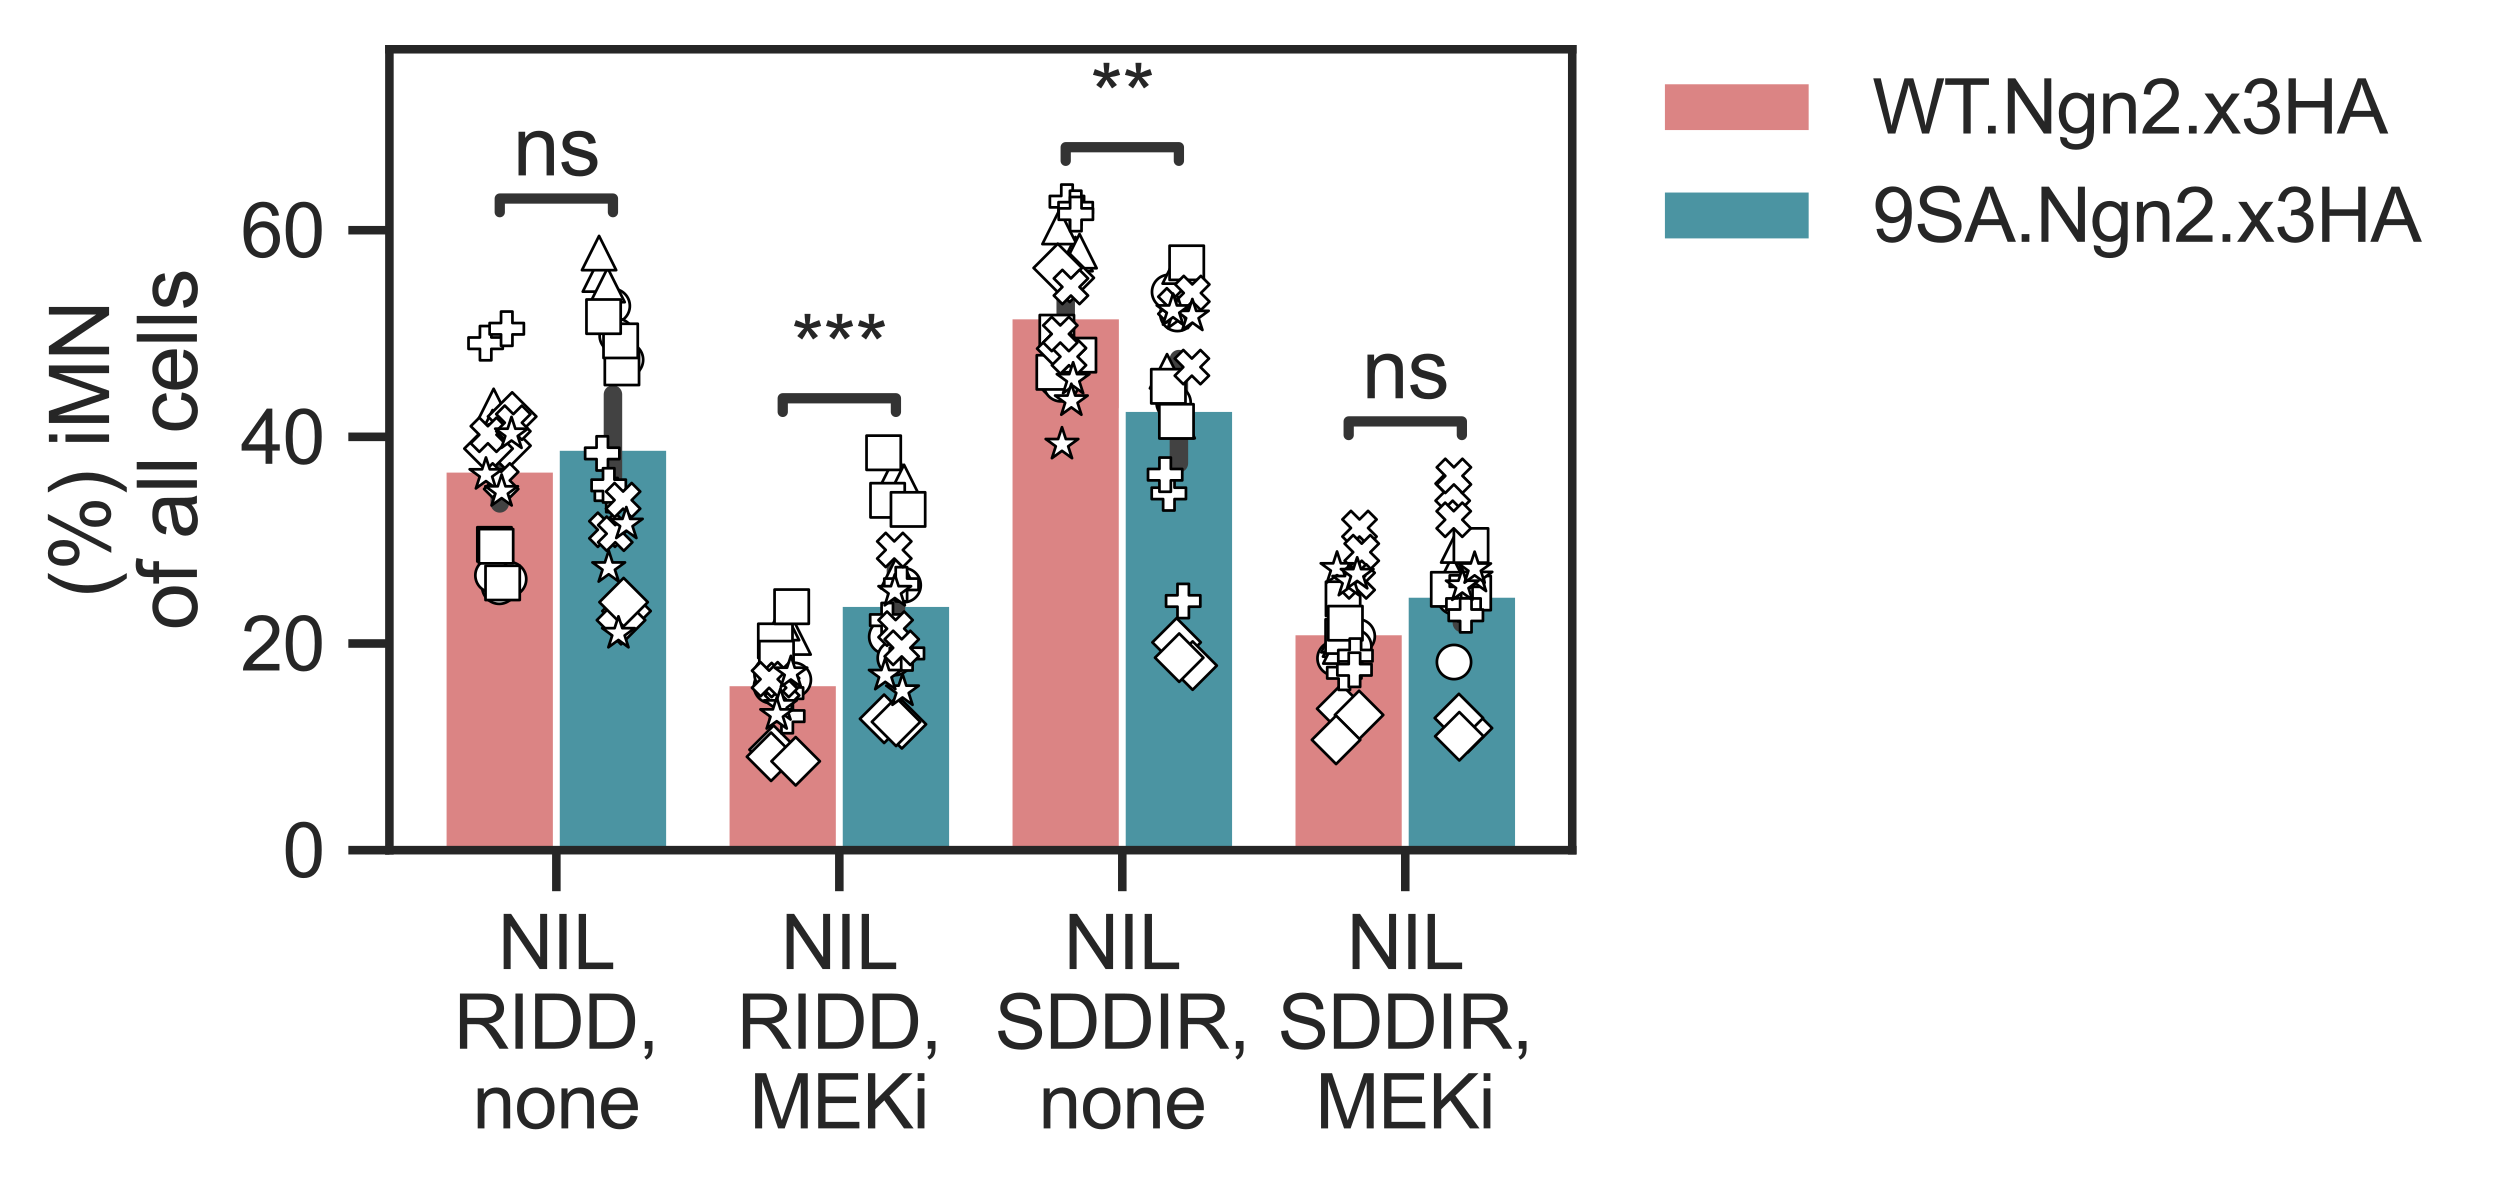 <?xml version="1.0" encoding="utf-8" standalone="no"?>
<!DOCTYPE svg PUBLIC "-//W3C//DTD SVG 1.1//EN"
  "http://www.w3.org/Graphics/SVG/1.1/DTD/svg11.dtd">
<svg xmlns:xlink="http://www.w3.org/1999/xlink" width="365.225pt" height="174.229pt" viewBox="0 0 365.225 174.229" xmlns="http://www.w3.org/2000/svg" version="1.1">
 <defs>
  <style type="text/css">*{stroke-linejoin: round; stroke-linecap: butt}</style>
 </defs>
 <g id="figure_1">
  <g id="patch_1">
   <path d="M 0 174.229 
L 365.225 174.229 
L 365.225 0 
L 0 0 
z
" style="fill: #ffffff"/>
  </g>
  <g id="axes_1">
   <g id="patch_2">
    <path d="M 56.888 124.2 
L 229.688 124.2 
L 229.688 7.2 
L 56.888 7.2 
z
" style="fill: #ffffff"/>
   </g>
   <g id="matplotlib.axis_1">
    <g id="xtick_1">
     <g id="line2d_1">
      <defs>
       <path id="md052f8d9f4" d="M 0 0 
L 0 6 
" style="stroke: #262626; stroke-width: 1.25"/>
      </defs>
      <g>
       <use xlink:href="#md052f8d9f4" x="81.278" y="124.2" style="fill: #262626; stroke: #262626; stroke-width: 1.25"/>
      </g>
     </g>
     <g id="text_1">
      <!-- NIL -->
      <g style="fill: #262626" transform="translate(72.719 141.574) scale(0.11 -0.11)">
       <defs>
        <path id="ArialMT-4e" d="M 488 0 
L 488 4581 
L 1109 4581 
L 3516 984 
L 3516 4581 
L 4097 4581 
L 4097 0 
L 3475 0 
L 1069 3600 
L 1069 0 
L 488 0 
z
" transform="scale(0.016)"/>
        <path id="ArialMT-49" d="M 597 0 
L 597 4581 
L 1203 4581 
L 1203 0 
L 597 0 
z
" transform="scale(0.016)"/>
        <path id="ArialMT-4c" d="M 469 0 
L 469 4581 
L 1075 4581 
L 1075 541 
L 3331 541 
L 3331 0 
L 469 0 
z
" transform="scale(0.016)"/>
       </defs>
       <use xlink:href="#ArialMT-4e"/>
       <use xlink:href="#ArialMT-49" transform="translate(72.217 0)"/>
       <use xlink:href="#ArialMT-4c" transform="translate(100 0)"/>
      </g>
      <!-- RIDD, -->
      <g style="fill: #262626" transform="translate(66.306 153.208) scale(0.11 -0.11)">
       <defs>
        <path id="ArialMT-52" d="M 503 0 
L 503 4581 
L 2534 4581 
Q 3147 4581 3465 4457 
Q 3784 4334 3975 4021 
Q 4166 3709 4166 3331 
Q 4166 2844 3850 2509 
Q 3534 2175 2875 2084 
Q 3116 1969 3241 1856 
Q 3506 1613 3744 1247 
L 4541 0 
L 3778 0 
L 3172 953 
Q 2906 1366 2734 1584 
Q 2563 1803 2427 1890 
Q 2291 1978 2150 2013 
Q 2047 2034 1813 2034 
L 1109 2034 
L 1109 0 
L 503 0 
z
M 1109 2559 
L 2413 2559 
Q 2828 2559 3062 2645 
Q 3297 2731 3419 2920 
Q 3541 3109 3541 3331 
Q 3541 3656 3305 3865 
Q 3069 4075 2559 4075 
L 1109 4075 
L 1109 2559 
z
" transform="scale(0.016)"/>
        <path id="ArialMT-44" d="M 494 0 
L 494 4581 
L 2072 4581 
Q 2606 4581 2888 4516 
Q 3281 4425 3559 4188 
Q 3922 3881 4101 3404 
Q 4281 2928 4281 2316 
Q 4281 1794 4159 1391 
Q 4038 988 3847 723 
Q 3656 459 3429 307 
Q 3203 156 2883 78 
Q 2563 0 2147 0 
L 494 0 
z
M 1100 541 
L 2078 541 
Q 2531 541 2789 625 
Q 3047 709 3200 863 
Q 3416 1078 3536 1442 
Q 3656 1806 3656 2325 
Q 3656 3044 3420 3430 
Q 3184 3816 2847 3947 
Q 2603 4041 2063 4041 
L 1100 4041 
L 1100 541 
z
" transform="scale(0.016)"/>
        <path id="ArialMT-2c" d="M 569 0 
L 569 641 
L 1209 641 
L 1209 0 
Q 1209 -353 1084 -570 
Q 959 -788 688 -906 
L 531 -666 
Q 709 -588 793 -436 
Q 878 -284 888 0 
L 569 0 
z
" transform="scale(0.016)"/>
       </defs>
       <use xlink:href="#ArialMT-52"/>
       <use xlink:href="#ArialMT-49" transform="translate(72.217 0)"/>
       <use xlink:href="#ArialMT-44" transform="translate(100 0)"/>
       <use xlink:href="#ArialMT-44" transform="translate(172.217 0)"/>
       <use xlink:href="#ArialMT-2c" transform="translate(244.434 0)"/>
      </g>
      <!-- none -->
      <g style="fill: #262626" transform="translate(69.044 164.843) scale(0.11 -0.11)">
       <defs>
        <path id="ArialMT-6e" d="M 422 0 
L 422 3319 
L 928 3319 
L 928 2847 
Q 1294 3394 1984 3394 
Q 2284 3394 2536 3286 
Q 2788 3178 2913 3003 
Q 3038 2828 3088 2588 
Q 3119 2431 3119 2041 
L 3119 0 
L 2556 0 
L 2556 2019 
Q 2556 2363 2490 2533 
Q 2425 2703 2258 2804 
Q 2091 2906 1866 2906 
Q 1506 2906 1245 2678 
Q 984 2450 984 1813 
L 984 0 
L 422 0 
z
" transform="scale(0.016)"/>
        <path id="ArialMT-6f" d="M 213 1659 
Q 213 2581 725 3025 
Q 1153 3394 1769 3394 
Q 2453 3394 2887 2945 
Q 3322 2497 3322 1706 
Q 3322 1066 3130 698 
Q 2938 331 2570 128 
Q 2203 -75 1769 -75 
Q 1072 -75 642 372 
Q 213 819 213 1659 
z
M 791 1659 
Q 791 1022 1069 705 
Q 1347 388 1769 388 
Q 2188 388 2466 706 
Q 2744 1025 2744 1678 
Q 2744 2294 2464 2611 
Q 2184 2928 1769 2928 
Q 1347 2928 1069 2612 
Q 791 2297 791 1659 
z
" transform="scale(0.016)"/>
        <path id="ArialMT-65" d="M 2694 1069 
L 3275 997 
Q 3138 488 2766 206 
Q 2394 -75 1816 -75 
Q 1088 -75 661 373 
Q 234 822 234 1631 
Q 234 2469 665 2931 
Q 1097 3394 1784 3394 
Q 2450 3394 2872 2941 
Q 3294 2488 3294 1666 
Q 3294 1616 3291 1516 
L 816 1516 
Q 847 969 1125 678 
Q 1403 388 1819 388 
Q 2128 388 2347 550 
Q 2566 713 2694 1069 
z
M 847 1978 
L 2700 1978 
Q 2663 2397 2488 2606 
Q 2219 2931 1791 2931 
Q 1403 2931 1139 2672 
Q 875 2413 847 1978 
z
" transform="scale(0.016)"/>
       </defs>
       <use xlink:href="#ArialMT-6e"/>
       <use xlink:href="#ArialMT-6f" transform="translate(55.615 0)"/>
       <use xlink:href="#ArialMT-6e" transform="translate(111.23 0)"/>
       <use xlink:href="#ArialMT-65" transform="translate(166.846 0)"/>
      </g>
     </g>
    </g>
    <g id="xtick_2">
     <g id="line2d_2">
      <g>
       <use xlink:href="#md052f8d9f4" x="122.618" y="124.2" style="fill: #262626; stroke: #262626; stroke-width: 1.25"/>
      </g>
     </g>
     <g id="text_2">
      <!-- NIL -->
      <g style="fill: #262626" transform="translate(114.059 141.574) scale(0.11 -0.11)">
       <use xlink:href="#ArialMT-4e"/>
       <use xlink:href="#ArialMT-49" transform="translate(72.217 0)"/>
       <use xlink:href="#ArialMT-4c" transform="translate(100 0)"/>
      </g>
      <!-- RIDD, -->
      <g style="fill: #262626" transform="translate(107.646 153.208) scale(0.11 -0.11)">
       <use xlink:href="#ArialMT-52"/>
       <use xlink:href="#ArialMT-49" transform="translate(72.217 0)"/>
       <use xlink:href="#ArialMT-44" transform="translate(100 0)"/>
       <use xlink:href="#ArialMT-44" transform="translate(172.217 0)"/>
       <use xlink:href="#ArialMT-2c" transform="translate(244.434 0)"/>
      </g>
      <!-- MEKi -->
      <g style="fill: #262626" transform="translate(109.477 164.843) scale(0.11 -0.11)">
       <defs>
        <path id="ArialMT-4d" d="M 475 0 
L 475 4581 
L 1388 4581 
L 2472 1338 
Q 2622 884 2691 659 
Q 2769 909 2934 1394 
L 4031 4581 
L 4847 4581 
L 4847 0 
L 4263 0 
L 4263 3834 
L 2931 0 
L 2384 0 
L 1059 3900 
L 1059 0 
L 475 0 
z
" transform="scale(0.016)"/>
        <path id="ArialMT-45" d="M 506 0 
L 506 4581 
L 3819 4581 
L 3819 4041 
L 1113 4041 
L 1113 2638 
L 3647 2638 
L 3647 2100 
L 1113 2100 
L 1113 541 
L 3925 541 
L 3925 0 
L 506 0 
z
" transform="scale(0.016)"/>
        <path id="ArialMT-4b" d="M 469 0 
L 469 4581 
L 1075 4581 
L 1075 2309 
L 3350 4581 
L 4172 4581 
L 2250 2725 
L 4256 0 
L 3456 0 
L 1825 2319 
L 1075 1588 
L 1075 0 
L 469 0 
z
" transform="scale(0.016)"/>
        <path id="ArialMT-69" d="M 425 3934 
L 425 4581 
L 988 4581 
L 988 3934 
L 425 3934 
z
M 425 0 
L 425 3319 
L 988 3319 
L 988 0 
L 425 0 
z
" transform="scale(0.016)"/>
       </defs>
       <use xlink:href="#ArialMT-4d"/>
       <use xlink:href="#ArialMT-45" transform="translate(83.301 0)"/>
       <use xlink:href="#ArialMT-4b" transform="translate(150 0)"/>
       <use xlink:href="#ArialMT-69" transform="translate(216.699 0)"/>
      </g>
     </g>
    </g>
    <g id="xtick_3">
     <g id="line2d_3">
      <g>
       <use xlink:href="#md052f8d9f4" x="163.957" y="124.2" style="fill: #262626; stroke: #262626; stroke-width: 1.25"/>
      </g>
     </g>
     <g id="text_3">
      <!-- NIL -->
      <g style="fill: #262626" transform="translate(155.399 141.574) scale(0.11 -0.11)">
       <use xlink:href="#ArialMT-4e"/>
       <use xlink:href="#ArialMT-49" transform="translate(72.217 0)"/>
       <use xlink:href="#ArialMT-4c" transform="translate(100 0)"/>
      </g>
      <!-- SDDIR, -->
      <g style="fill: #262626" transform="translate(145.317 153.208) scale(0.11 -0.11)">
       <defs>
        <path id="ArialMT-53" d="M 288 1472 
L 859 1522 
Q 900 1178 1048 958 
Q 1197 738 1509 602 
Q 1822 466 2213 466 
Q 2559 466 2825 569 
Q 3091 672 3220 851 
Q 3350 1031 3350 1244 
Q 3350 1459 3225 1620 
Q 3100 1781 2813 1891 
Q 2628 1963 1997 2114 
Q 1366 2266 1113 2400 
Q 784 2572 623 2826 
Q 463 3081 463 3397 
Q 463 3744 659 4045 
Q 856 4347 1234 4503 
Q 1613 4659 2075 4659 
Q 2584 4659 2973 4495 
Q 3363 4331 3572 4012 
Q 3781 3694 3797 3291 
L 3216 3247 
Q 3169 3681 2898 3903 
Q 2628 4125 2100 4125 
Q 1550 4125 1298 3923 
Q 1047 3722 1047 3438 
Q 1047 3191 1225 3031 
Q 1400 2872 2139 2705 
Q 2878 2538 3153 2413 
Q 3553 2228 3743 1945 
Q 3934 1663 3934 1294 
Q 3934 928 3725 604 
Q 3516 281 3123 101 
Q 2731 -78 2241 -78 
Q 1619 -78 1198 103 
Q 778 284 539 648 
Q 300 1013 288 1472 
z
" transform="scale(0.016)"/>
       </defs>
       <use xlink:href="#ArialMT-53"/>
       <use xlink:href="#ArialMT-44" transform="translate(66.699 0)"/>
       <use xlink:href="#ArialMT-44" transform="translate(138.916 0)"/>
       <use xlink:href="#ArialMT-49" transform="translate(211.133 0)"/>
       <use xlink:href="#ArialMT-52" transform="translate(238.916 0)"/>
       <use xlink:href="#ArialMT-2c" transform="translate(311.133 0)"/>
      </g>
      <!-- none -->
      <g style="fill: #262626" transform="translate(151.723 164.843) scale(0.11 -0.11)">
       <use xlink:href="#ArialMT-6e"/>
       <use xlink:href="#ArialMT-6f" transform="translate(55.615 0)"/>
       <use xlink:href="#ArialMT-6e" transform="translate(111.23 0)"/>
       <use xlink:href="#ArialMT-65" transform="translate(166.846 0)"/>
      </g>
     </g>
    </g>
    <g id="xtick_4">
     <g id="line2d_4">
      <g>
       <use xlink:href="#md052f8d9f4" x="205.297" y="124.2" style="fill: #262626; stroke: #262626; stroke-width: 1.25"/>
      </g>
     </g>
     <g id="text_4">
      <!-- NIL -->
      <g style="fill: #262626" transform="translate(196.739 141.574) scale(0.11 -0.11)">
       <use xlink:href="#ArialMT-4e"/>
       <use xlink:href="#ArialMT-49" transform="translate(72.217 0)"/>
       <use xlink:href="#ArialMT-4c" transform="translate(100 0)"/>
      </g>
      <!-- SDDIR, -->
      <g style="fill: #262626" transform="translate(186.656 153.208) scale(0.11 -0.11)">
       <use xlink:href="#ArialMT-53"/>
       <use xlink:href="#ArialMT-44" transform="translate(66.699 0)"/>
       <use xlink:href="#ArialMT-44" transform="translate(138.916 0)"/>
       <use xlink:href="#ArialMT-49" transform="translate(211.133 0)"/>
       <use xlink:href="#ArialMT-52" transform="translate(238.916 0)"/>
       <use xlink:href="#ArialMT-2c" transform="translate(311.133 0)"/>
      </g>
      <!-- MEKi -->
      <g style="fill: #262626" transform="translate(192.156 164.843) scale(0.11 -0.11)">
       <use xlink:href="#ArialMT-4d"/>
       <use xlink:href="#ArialMT-45" transform="translate(83.301 0)"/>
       <use xlink:href="#ArialMT-4b" transform="translate(150 0)"/>
       <use xlink:href="#ArialMT-69" transform="translate(216.699 0)"/>
      </g>
     </g>
    </g>
   </g>
   <g id="matplotlib.axis_2">
    <g id="ytick_1">
     <g id="line2d_5">
      <defs>
       <path id="mfb5b6d2342" d="M 0 0 
L -6 0 
" style="stroke: #262626; stroke-width: 1.25"/>
      </defs>
      <g>
       <use xlink:href="#mfb5b6d2342" x="56.888" y="124.2" style="fill: #262626; stroke: #262626; stroke-width: 1.25"/>
      </g>
     </g>
     <g id="text_5">
      <!-- 0 -->
      <g style="fill: #262626" transform="translate(41.271 128.137) scale(0.11 -0.11)">
       <defs>
        <path id="ArialMT-30" d="M 266 2259 
Q 266 3072 433 3567 
Q 600 4063 929 4331 
Q 1259 4600 1759 4600 
Q 2128 4600 2406 4451 
Q 2684 4303 2865 4023 
Q 3047 3744 3150 3342 
Q 3253 2941 3253 2259 
Q 3253 1453 3087 958 
Q 2922 463 2592 192 
Q 2263 -78 1759 -78 
Q 1097 -78 719 397 
Q 266 969 266 2259 
z
M 844 2259 
Q 844 1131 1108 757 
Q 1372 384 1759 384 
Q 2147 384 2411 759 
Q 2675 1134 2675 2259 
Q 2675 3391 2411 3762 
Q 2147 4134 1753 4134 
Q 1366 4134 1134 3806 
Q 844 3388 844 2259 
z
" transform="scale(0.016)"/>
       </defs>
       <use xlink:href="#ArialMT-30"/>
      </g>
     </g>
    </g>
    <g id="ytick_2">
     <g id="line2d_6">
      <g>
       <use xlink:href="#mfb5b6d2342" x="56.888" y="94.009" style="fill: #262626; stroke: #262626; stroke-width: 1.25"/>
      </g>
     </g>
     <g id="text_6">
      <!-- 20 -->
      <g style="fill: #262626" transform="translate(35.154 97.946) scale(0.11 -0.11)">
       <defs>
        <path id="ArialMT-32" d="M 3222 541 
L 3222 0 
L 194 0 
Q 188 203 259 391 
Q 375 700 629 1000 
Q 884 1300 1366 1694 
Q 2113 2306 2375 2664 
Q 2638 3022 2638 3341 
Q 2638 3675 2398 3904 
Q 2159 4134 1775 4134 
Q 1369 4134 1125 3890 
Q 881 3647 878 3216 
L 300 3275 
Q 359 3922 746 4261 
Q 1134 4600 1788 4600 
Q 2447 4600 2831 4234 
Q 3216 3869 3216 3328 
Q 3216 3053 3103 2787 
Q 2991 2522 2730 2228 
Q 2469 1934 1863 1422 
Q 1356 997 1212 845 
Q 1069 694 975 541 
L 3222 541 
z
" transform="scale(0.016)"/>
       </defs>
       <use xlink:href="#ArialMT-32"/>
       <use xlink:href="#ArialMT-30" transform="translate(55.615 0)"/>
      </g>
     </g>
    </g>
    <g id="ytick_3">
     <g id="line2d_7">
      <g>
       <use xlink:href="#mfb5b6d2342" x="56.888" y="63.818" style="fill: #262626; stroke: #262626; stroke-width: 1.25"/>
      </g>
     </g>
     <g id="text_7">
      <!-- 40 -->
      <g style="fill: #262626" transform="translate(35.154 67.755) scale(0.11 -0.11)">
       <defs>
        <path id="ArialMT-34" d="M 2069 0 
L 2069 1097 
L 81 1097 
L 81 1613 
L 2172 4581 
L 2631 4581 
L 2631 1613 
L 3250 1613 
L 3250 1097 
L 2631 1097 
L 2631 0 
L 2069 0 
z
M 2069 1613 
L 2069 3678 
L 634 1613 
L 2069 1613 
z
" transform="scale(0.016)"/>
       </defs>
       <use xlink:href="#ArialMT-34"/>
       <use xlink:href="#ArialMT-30" transform="translate(55.615 0)"/>
      </g>
     </g>
    </g>
    <g id="ytick_4">
     <g id="line2d_8">
      <g>
       <use xlink:href="#mfb5b6d2342" x="56.888" y="33.627" style="fill: #262626; stroke: #262626; stroke-width: 1.25"/>
      </g>
     </g>
     <g id="text_8">
      <!-- 60 -->
      <g style="fill: #262626" transform="translate(35.154 37.564) scale(0.11 -0.11)">
       <defs>
        <path id="ArialMT-36" d="M 3184 3459 
L 2625 3416 
Q 2550 3747 2413 3897 
Q 2184 4138 1850 4138 
Q 1581 4138 1378 3988 
Q 1113 3794 959 3422 
Q 806 3050 800 2363 
Q 1003 2672 1297 2822 
Q 1591 2972 1913 2972 
Q 2475 2972 2870 2558 
Q 3266 2144 3266 1488 
Q 3266 1056 3080 686 
Q 2894 316 2569 119 
Q 2244 -78 1831 -78 
Q 1128 -78 684 439 
Q 241 956 241 2144 
Q 241 3472 731 4075 
Q 1159 4600 1884 4600 
Q 2425 4600 2770 4297 
Q 3116 3994 3184 3459 
z
M 888 1484 
Q 888 1194 1011 928 
Q 1134 663 1356 523 
Q 1578 384 1822 384 
Q 2178 384 2434 671 
Q 2691 959 2691 1453 
Q 2691 1928 2437 2201 
Q 2184 2475 1800 2475 
Q 1419 2475 1153 2201 
Q 888 1928 888 1484 
z
" transform="scale(0.016)"/>
       </defs>
       <use xlink:href="#ArialMT-36"/>
       <use xlink:href="#ArialMT-30" transform="translate(55.615 0)"/>
      </g>
     </g>
    </g>
    <g id="text_9">
     <!-- (%) iMN -->
     <g style="fill: #262626" transform="translate(15.936 87.362) rotate(-90) scale(0.12 -0.12)">
      <defs>
       <path id="ArialMT-28" d="M 1497 -1347 
Q 1031 -759 709 28 
Q 388 816 388 1659 
Q 388 2403 628 3084 
Q 909 3875 1497 4659 
L 1900 4659 
Q 1522 4009 1400 3731 
Q 1209 3300 1100 2831 
Q 966 2247 966 1656 
Q 966 153 1900 -1347 
L 1497 -1347 
z
" transform="scale(0.016)"/>
       <path id="ArialMT-25" d="M 372 3481 
Q 372 3972 619 4315 
Q 866 4659 1334 4659 
Q 1766 4659 2048 4351 
Q 2331 4044 2331 3447 
Q 2331 2866 2045 2552 
Q 1759 2238 1341 2238 
Q 925 2238 648 2547 
Q 372 2856 372 3481 
z
M 1350 4272 
Q 1141 4272 1002 4090 
Q 863 3909 863 3425 
Q 863 2984 1003 2804 
Q 1144 2625 1350 2625 
Q 1563 2625 1702 2806 
Q 1841 2988 1841 3469 
Q 1841 3913 1700 4092 
Q 1559 4272 1350 4272 
z
M 1353 -169 
L 3859 4659 
L 4316 4659 
L 1819 -169 
L 1353 -169 
z
M 3334 1075 
Q 3334 1569 3581 1911 
Q 3828 2253 4300 2253 
Q 4731 2253 5014 1945 
Q 5297 1638 5297 1041 
Q 5297 459 5011 145 
Q 4725 -169 4303 -169 
Q 3888 -169 3611 142 
Q 3334 453 3334 1075 
z
M 4316 1866 
Q 4103 1866 3964 1684 
Q 3825 1503 3825 1019 
Q 3825 581 3965 400 
Q 4106 219 4313 219 
Q 4528 219 4667 400 
Q 4806 581 4806 1063 
Q 4806 1506 4665 1686 
Q 4525 1866 4316 1866 
z
" transform="scale(0.016)"/>
       <path id="ArialMT-29" d="M 791 -1347 
L 388 -1347 
Q 1322 153 1322 1656 
Q 1322 2244 1188 2822 
Q 1081 3291 891 3722 
Q 769 4003 388 4659 
L 791 4659 
Q 1378 3875 1659 3084 
Q 1900 2403 1900 1659 
Q 1900 816 1576 28 
Q 1253 -759 791 -1347 
z
" transform="scale(0.016)"/>
       <path id="ArialMT-20" transform="scale(0.016)"/>
      </defs>
      <use xlink:href="#ArialMT-28"/>
      <use xlink:href="#ArialMT-25" transform="translate(33.301 0)"/>
      <use xlink:href="#ArialMT-29" transform="translate(122.217 0)"/>
      <use xlink:href="#ArialMT-20" transform="translate(155.518 0)"/>
      <use xlink:href="#ArialMT-69" transform="translate(183.301 0)"/>
      <use xlink:href="#ArialMT-4d" transform="translate(205.518 0)"/>
      <use xlink:href="#ArialMT-4e" transform="translate(288.818 0)"/>
     </g>
     <!-- of all cells -->
     <g style="fill: #262626" transform="translate(28.768 92.043) rotate(-90) scale(0.12 -0.12)">
      <defs>
       <path id="ArialMT-66" d="M 556 0 
L 556 2881 
L 59 2881 
L 59 3319 
L 556 3319 
L 556 3672 
Q 556 4006 616 4169 
Q 697 4388 901 4523 
Q 1106 4659 1475 4659 
Q 1713 4659 2000 4603 
L 1916 4113 
Q 1741 4144 1584 4144 
Q 1328 4144 1222 4034 
Q 1116 3925 1116 3625 
L 1116 3319 
L 1763 3319 
L 1763 2881 
L 1116 2881 
L 1116 0 
L 556 0 
z
" transform="scale(0.016)"/>
       <path id="ArialMT-61" d="M 2588 409 
Q 2275 144 1986 34 
Q 1697 -75 1366 -75 
Q 819 -75 525 192 
Q 231 459 231 875 
Q 231 1119 342 1320 
Q 453 1522 633 1644 
Q 813 1766 1038 1828 
Q 1203 1872 1538 1913 
Q 2219 1994 2541 2106 
Q 2544 2222 2544 2253 
Q 2544 2597 2384 2738 
Q 2169 2928 1744 2928 
Q 1347 2928 1158 2789 
Q 969 2650 878 2297 
L 328 2372 
Q 403 2725 575 2942 
Q 747 3159 1072 3276 
Q 1397 3394 1825 3394 
Q 2250 3394 2515 3294 
Q 2781 3194 2906 3042 
Q 3031 2891 3081 2659 
Q 3109 2516 3109 2141 
L 3109 1391 
Q 3109 606 3145 398 
Q 3181 191 3288 0 
L 2700 0 
Q 2613 175 2588 409 
z
M 2541 1666 
Q 2234 1541 1622 1453 
Q 1275 1403 1131 1340 
Q 988 1278 909 1158 
Q 831 1038 831 891 
Q 831 666 1001 516 
Q 1172 366 1500 366 
Q 1825 366 2078 508 
Q 2331 650 2450 897 
Q 2541 1088 2541 1459 
L 2541 1666 
z
" transform="scale(0.016)"/>
       <path id="ArialMT-6c" d="M 409 0 
L 409 4581 
L 972 4581 
L 972 0 
L 409 0 
z
" transform="scale(0.016)"/>
       <path id="ArialMT-63" d="M 2588 1216 
L 3141 1144 
Q 3050 572 2676 248 
Q 2303 -75 1759 -75 
Q 1078 -75 664 370 
Q 250 816 250 1647 
Q 250 2184 428 2587 
Q 606 2991 970 3192 
Q 1334 3394 1763 3394 
Q 2303 3394 2647 3120 
Q 2991 2847 3088 2344 
L 2541 2259 
Q 2463 2594 2264 2762 
Q 2066 2931 1784 2931 
Q 1359 2931 1093 2626 
Q 828 2322 828 1663 
Q 828 994 1084 691 
Q 1341 388 1753 388 
Q 2084 388 2306 591 
Q 2528 794 2588 1216 
z
" transform="scale(0.016)"/>
       <path id="ArialMT-73" d="M 197 991 
L 753 1078 
Q 800 744 1014 566 
Q 1228 388 1613 388 
Q 2000 388 2187 545 
Q 2375 703 2375 916 
Q 2375 1106 2209 1216 
Q 2094 1291 1634 1406 
Q 1016 1563 777 1677 
Q 538 1791 414 1992 
Q 291 2194 291 2438 
Q 291 2659 392 2848 
Q 494 3038 669 3163 
Q 800 3259 1026 3326 
Q 1253 3394 1513 3394 
Q 1903 3394 2198 3281 
Q 2494 3169 2634 2976 
Q 2775 2784 2828 2463 
L 2278 2388 
Q 2241 2644 2061 2787 
Q 1881 2931 1553 2931 
Q 1166 2931 1000 2803 
Q 834 2675 834 2503 
Q 834 2394 903 2306 
Q 972 2216 1119 2156 
Q 1203 2125 1616 2013 
Q 2213 1853 2448 1751 
Q 2684 1650 2818 1456 
Q 2953 1263 2953 975 
Q 2953 694 2789 445 
Q 2625 197 2315 61 
Q 2006 -75 1616 -75 
Q 969 -75 630 194 
Q 291 463 197 991 
z
" transform="scale(0.016)"/>
      </defs>
      <use xlink:href="#ArialMT-6f"/>
      <use xlink:href="#ArialMT-66" transform="translate(55.615 0)"/>
      <use xlink:href="#ArialMT-20" transform="translate(83.398 0)"/>
      <use xlink:href="#ArialMT-61" transform="translate(111.182 0)"/>
      <use xlink:href="#ArialMT-6c" transform="translate(166.797 0)"/>
      <use xlink:href="#ArialMT-6c" transform="translate(189.014 0)"/>
      <use xlink:href="#ArialMT-20" transform="translate(211.23 0)"/>
      <use xlink:href="#ArialMT-63" transform="translate(239.014 0)"/>
      <use xlink:href="#ArialMT-65" transform="translate(289.014 0)"/>
      <use xlink:href="#ArialMT-6c" transform="translate(344.629 0)"/>
      <use xlink:href="#ArialMT-6c" transform="translate(366.846 0)"/>
      <use xlink:href="#ArialMT-73" transform="translate(389.062 0)"/>
     </g>
    </g>
   </g>
   <g id="patch_3">
    <path d="M 64.742 124.2 
L 81.278 124.2 
L 81.278 68.547 
L 64.742 68.547 
z
" clip-path="url(#p0e23c7a46d)" style="fill: #db8484; stroke: #ffffff; stroke-linejoin: miter"/>
   </g>
   <g id="patch_4">
    <path d="M 106.082 124.2 
L 122.618 124.2 
L 122.618 99.751 
L 106.082 99.751 
z
" clip-path="url(#p0e23c7a46d)" style="fill: #db8484; stroke: #ffffff; stroke-linejoin: miter"/>
   </g>
   <g id="patch_5">
    <path d="M 147.422 124.2 
L 163.957 124.2 
L 163.957 46.154 
L 147.422 46.154 
z
" clip-path="url(#p0e23c7a46d)" style="fill: #db8484; stroke: #ffffff; stroke-linejoin: miter"/>
   </g>
   <g id="patch_6">
    <path d="M 188.761 124.2 
L 205.297 124.2 
L 205.297 92.306 
L 188.761 92.306 
z
" clip-path="url(#p0e23c7a46d)" style="fill: #db8484; stroke: #ffffff; stroke-linejoin: miter"/>
   </g>
   <g id="patch_7">
    <path d="M 81.278 124.2 
L 97.814 124.2 
L 97.814 65.362 
L 81.278 65.362 
z
" clip-path="url(#p0e23c7a46d)" style="fill: #4b94a2; stroke: #ffffff; stroke-linejoin: miter"/>
   </g>
   <g id="patch_8">
    <path d="M 122.618 124.2 
L 139.154 124.2 
L 139.154 88.166 
L 122.618 88.166 
z
" clip-path="url(#p0e23c7a46d)" style="fill: #4b94a2; stroke: #ffffff; stroke-linejoin: miter"/>
   </g>
   <g id="patch_9">
    <path d="M 163.957 124.2 
L 180.493 124.2 
L 180.493 59.682 
L 163.957 59.682 
z
" clip-path="url(#p0e23c7a46d)" style="fill: #4b94a2; stroke: #ffffff; stroke-linejoin: miter"/>
   </g>
   <g id="patch_10">
    <path d="M 205.297 124.2 
L 221.833 124.2 
L 221.833 86.822 
L 205.297 86.822 
z
" clip-path="url(#p0e23c7a46d)" style="fill: #4b94a2; stroke: #ffffff; stroke-linejoin: miter"/>
   </g>
   <g id="line2d_9">
    <path d="M 73.01 73.544 
L 73.01 64.11 
" clip-path="url(#p0e23c7a46d)" style="fill: none; stroke: #424242; stroke-width: 2.7; stroke-linecap: round"/>
   </g>
   <g id="line2d_10">
    <path d="M 114.35 102.293 
L 114.35 97.04 
" clip-path="url(#p0e23c7a46d)" style="fill: none; stroke: #424242; stroke-width: 2.7; stroke-linecap: round"/>
   </g>
   <g id="line2d_11">
    <path d="M 155.689 50.601 
L 155.689 41.687 
" clip-path="url(#p0e23c7a46d)" style="fill: none; stroke: #424242; stroke-width: 2.7; stroke-linecap: round"/>
   </g>
   <g id="line2d_12">
    <path d="M 197.029 95.485 
L 197.029 89.155 
" clip-path="url(#p0e23c7a46d)" style="fill: none; stroke: #424242; stroke-width: 2.7; stroke-linecap: round"/>
   </g>
   <g id="line2d_13">
    <path d="M 89.546 73.057 
L 89.546 57.628 
" clip-path="url(#p0e23c7a46d)" style="fill: none; stroke: #424242; stroke-width: 2.7; stroke-linecap: round"/>
   </g>
   <g id="line2d_14">
    <path d="M 130.886 93.206 
L 130.886 83.141 
" clip-path="url(#p0e23c7a46d)" style="fill: none; stroke: #424242; stroke-width: 2.7; stroke-linecap: round"/>
   </g>
   <g id="line2d_15">
    <path d="M 172.225 67.679 
L 172.225 52.461 
" clip-path="url(#p0e23c7a46d)" style="fill: none; stroke: #424242; stroke-width: 2.7; stroke-linecap: round"/>
   </g>
   <g id="line2d_16">
    <path d="M 213.565 91.021 
L 213.565 82.884 
" clip-path="url(#p0e23c7a46d)" style="fill: none; stroke: #424242; stroke-width: 2.7; stroke-linecap: round"/>
   </g>
   <g id="line2d_17">
    <path d="M 114.35 60.175 
L 114.35 58.185 
L 130.886 58.185 
L 130.886 60.175 
" clip-path="url(#p0e23c7a46d)" style="fill: none; stroke: #333333; stroke-width: 1.5; stroke-linecap: round"/>
   </g>
   <g id="line2d_18">
    <path d="M 73.01 30.996 
L 73.01 29.007 
L 89.546 29.007 
L 89.546 30.996 
" clip-path="url(#p0e23c7a46d)" style="fill: none; stroke: #333333; stroke-width: 1.5; stroke-linecap: round"/>
   </g>
   <g id="line2d_19">
    <path d="M 155.689 23.495 
L 155.689 21.506 
L 172.225 21.506 
L 172.225 23.495 
" clip-path="url(#p0e23c7a46d)" style="fill: none; stroke: #333333; stroke-width: 1.5; stroke-linecap: round"/>
   </g>
   <g id="line2d_20">
    <path d="M 197.029 63.555 
L 197.029 61.565 
L 213.565 61.565 
L 213.565 63.555 
" clip-path="url(#p0e23c7a46d)" style="fill: none; stroke: #333333; stroke-width: 1.5; stroke-linecap: round"/>
   </g>
   <g id="patch_11">
    <path d="M 56.888 124.2 
L 56.888 7.2 
" style="fill: none; stroke: #262626; stroke-width: 1.25; stroke-linejoin: miter; stroke-linecap: square"/>
   </g>
   <g id="patch_12">
    <path d="M 229.688 124.2 
L 229.688 7.2 
" style="fill: none; stroke: #262626; stroke-width: 1.25; stroke-linejoin: miter; stroke-linecap: square"/>
   </g>
   <g id="patch_13">
    <path d="M 56.888 124.2 
L 229.688 124.2 
" style="fill: none; stroke: #262626; stroke-width: 1.25; stroke-linejoin: miter; stroke-linecap: square"/>
   </g>
   <g id="patch_14">
    <path d="M 56.888 7.2 
L 229.688 7.2 
" style="fill: none; stroke: #262626; stroke-width: 1.25; stroke-linejoin: miter; stroke-linecap: square"/>
   </g>
   <g id="PathCollection_1">
    <defs>
     <path id="C0_0_2bfe072366" d="M 0 2.5 
C 0.663 2.5 1.299 2.237 1.768 1.768 
C 2.237 1.299 2.5 0.663 2.5 -0 
C 2.5 -0.663 2.237 -1.299 1.768 -1.768 
C 1.299 -2.237 0.663 -2.5 0 -2.5 
C -0.663 -2.5 -1.299 -2.237 -1.768 -1.768 
C -2.237 -1.299 -2.5 -0.663 -2.5 0 
C -2.5 0.663 -2.237 1.299 -1.768 1.768 
C -1.299 2.237 -0.663 2.5 0 2.5 
z
"/>
    </defs>
    <g clip-path="url(#p0e23c7a46d)">
     <use xlink:href="#C0_0_2bfe072366" x="72.936" y="85.72" style="fill: #ffffff; stroke: #000000; stroke-width: 0.4"/>
    </g>
    <g clip-path="url(#p0e23c7a46d)">
     <use xlink:href="#C0_0_2bfe072366" x="74.381" y="84.606" style="fill: #ffffff; stroke: #000000; stroke-width: 0.4"/>
    </g>
    <g clip-path="url(#p0e23c7a46d)">
     <use xlink:href="#C0_0_2bfe072366" x="71.942" y="84.055" style="fill: #ffffff; stroke: #000000; stroke-width: 0.4"/>
    </g>
   </g>
   <g id="PathCollection_2">
    <defs>
     <path id="C1_0_3a54efd0f9" d="M 0 2.5 
C 0.663 2.5 1.299 2.237 1.768 1.768 
C 2.237 1.299 2.5 0.663 2.5 -0 
C 2.5 -0.663 2.237 -1.299 1.768 -1.768 
C 1.299 -2.237 0.663 -2.5 0 -2.5 
C -0.663 -2.5 -1.299 -2.237 -1.768 -1.768 
C -2.237 -1.299 -2.5 -0.663 -2.5 0 
C -2.5 0.663 -2.237 1.299 -1.768 1.768 
C -1.299 2.237 -0.663 2.5 0 2.5 
z
"/>
    </defs>
    <g clip-path="url(#p0e23c7a46d)">
     <use xlink:href="#C1_0_3a54efd0f9" x="89.516" y="44.696" style="fill: #ffffff; stroke: #000000; stroke-width: 0.4"/>
    </g>
    <g clip-path="url(#p0e23c7a46d)">
     <use xlink:href="#C1_0_3a54efd0f9" x="90.101" y="49.046" style="fill: #ffffff; stroke: #000000; stroke-width: 0.4"/>
    </g>
    <g clip-path="url(#p0e23c7a46d)">
     <use xlink:href="#C1_0_3a54efd0f9" x="91.459" y="52.561" style="fill: #ffffff; stroke: #000000; stroke-width: 0.4"/>
    </g>
   </g>
   <g id="PathCollection_3">
    <defs>
     <path id="C2_0_224fa45b5f" d="M 0 2.5 
C 0.663 2.5 1.299 2.237 1.768 1.768 
C 2.237 1.299 2.5 0.663 2.5 -0 
C 2.5 -0.663 2.237 -1.299 1.768 -1.768 
C 1.299 -2.237 0.663 -2.5 0 -2.5 
C -0.663 -2.5 -1.299 -2.237 -1.768 -1.768 
C -2.237 -1.299 -2.5 -0.663 -2.5 0 
C -2.5 0.663 -2.237 1.299 -1.768 1.768 
C -1.299 2.237 -0.663 2.5 0 2.5 
z
"/>
    </defs>
    <g clip-path="url(#p0e23c7a46d)">
     <use xlink:href="#C2_0_224fa45b5f" x="112.652" y="100.233" style="fill: #ffffff; stroke: #000000; stroke-width: 0.4"/>
    </g>
    <g clip-path="url(#p0e23c7a46d)">
     <use xlink:href="#C2_0_224fa45b5f" x="112.714" y="98.495" style="fill: #ffffff; stroke: #000000; stroke-width: 0.4"/>
    </g>
    <g clip-path="url(#p0e23c7a46d)">
     <use xlink:href="#C2_0_224fa45b5f" x="115.967" y="99.314" style="fill: #ffffff; stroke: #000000; stroke-width: 0.4"/>
    </g>
   </g>
   <g id="PathCollection_4">
    <defs>
     <path id="C3_0_2728d9d476" d="M 0 2.5 
C 0.663 2.5 1.299 2.237 1.768 1.768 
C 2.237 1.299 2.5 0.663 2.5 -0 
C 2.5 -0.663 2.237 -1.299 1.768 -1.768 
C 1.299 -2.237 0.663 -2.5 0 -2.5 
C -0.663 -2.5 -1.299 -2.237 -1.768 -1.768 
C -2.237 -1.299 -2.5 -0.663 -2.5 0 
C -2.5 0.663 -2.237 1.299 -1.768 1.768 
C -1.299 2.237 -0.663 2.5 0 2.5 
z
"/>
    </defs>
    <g clip-path="url(#p0e23c7a46d)">
     <use xlink:href="#C3_0_2728d9d476" x="129.476" y="93.031" style="fill: #ffffff; stroke: #000000; stroke-width: 0.4"/>
    </g>
    <g clip-path="url(#p0e23c7a46d)">
     <use xlink:href="#C3_0_2728d9d476" x="130.721" y="96.138" style="fill: #ffffff; stroke: #000000; stroke-width: 0.4"/>
    </g>
    <g clip-path="url(#p0e23c7a46d)">
     <use xlink:href="#C3_0_2728d9d476" x="132.016" y="85.491" style="fill: #ffffff; stroke: #000000; stroke-width: 0.4"/>
    </g>
   </g>
   <g id="PathCollection_5">
    <defs>
     <path id="C4_0_e9bf374cbf" d="M 0 2.5 
C 0.663 2.5 1.299 2.237 1.768 1.768 
C 2.237 1.299 2.5 0.663 2.5 -0 
C 2.5 -0.663 2.237 -1.299 1.768 -1.768 
C 1.299 -2.237 0.663 -2.5 0 -2.5 
C -0.663 -2.5 -1.299 -2.237 -1.768 -1.768 
C -2.237 -1.299 -2.5 -0.663 -2.5 0 
C -2.5 0.663 -2.237 1.299 -1.768 1.768 
C -1.299 2.237 -0.663 2.5 0 2.5 
z
"/>
    </defs>
    <g clip-path="url(#p0e23c7a46d)">
     <use xlink:href="#C4_0_e9bf374cbf" x="154.351" y="55.437" style="fill: #ffffff; stroke: #000000; stroke-width: 0.4"/>
    </g>
    <g clip-path="url(#p0e23c7a46d)">
     <use xlink:href="#C4_0_e9bf374cbf" x="157.454" y="52.4" style="fill: #ffffff; stroke: #000000; stroke-width: 0.4"/>
    </g>
    <g clip-path="url(#p0e23c7a46d)">
     <use xlink:href="#C4_0_e9bf374cbf" x="155" y="56.142" style="fill: #ffffff; stroke: #000000; stroke-width: 0.4"/>
    </g>
   </g>
   <g id="PathCollection_6">
    <defs>
     <path id="C5_0_979bfcb11c" d="M 0 2.5 
C 0.663 2.5 1.299 2.237 1.768 1.768 
C 2.237 1.299 2.5 0.663 2.5 -0 
C 2.5 -0.663 2.237 -1.299 1.768 -1.768 
C 1.299 -2.237 0.663 -2.5 0 -2.5 
C -0.663 -2.5 -1.299 -2.237 -1.768 -1.768 
C -2.237 -1.299 -2.5 -0.663 -2.5 0 
C -2.5 0.663 -2.237 1.299 -1.768 1.768 
C -1.299 2.237 -0.663 2.5 0 2.5 
z
"/>
    </defs>
    <g clip-path="url(#p0e23c7a46d)">
     <use xlink:href="#C5_0_979bfcb11c" x="171.454" y="58.837" style="fill: #ffffff; stroke: #000000; stroke-width: 0.4"/>
    </g>
    <g clip-path="url(#p0e23c7a46d)">
     <use xlink:href="#C5_0_979bfcb11c" x="172.002" y="45.872" style="fill: #ffffff; stroke: #000000; stroke-width: 0.4"/>
    </g>
    <g clip-path="url(#p0e23c7a46d)">
     <use xlink:href="#C5_0_979bfcb11c" x="170.793" y="42.639" style="fill: #ffffff; stroke: #000000; stroke-width: 0.4"/>
    </g>
   </g>
   <g id="PathCollection_7">
    <defs>
     <path id="C6_0_7801098fd0" d="M 0 2.5 
C 0.663 2.5 1.299 2.237 1.768 1.768 
C 2.237 1.299 2.5 0.663 2.5 -0 
C 2.5 -0.663 2.237 -1.299 1.768 -1.768 
C 1.299 -2.237 0.663 -2.5 0 -2.5 
C -0.663 -2.5 -1.299 -2.237 -1.768 -1.768 
C -2.237 -1.299 -2.5 -0.663 -2.5 0 
C -2.5 0.663 -2.237 1.299 -1.768 1.768 
C -1.299 2.237 -0.663 2.5 0 2.5 
z
"/>
    </defs>
    <g clip-path="url(#p0e23c7a46d)">
     <use xlink:href="#C6_0_7801098fd0" x="194.967" y="96.183" style="fill: #ffffff; stroke: #000000; stroke-width: 0.4"/>
    </g>
    <g clip-path="url(#p0e23c7a46d)">
     <use xlink:href="#C6_0_7801098fd0" x="198.348" y="92.953" style="fill: #ffffff; stroke: #000000; stroke-width: 0.4"/>
    </g>
    <g clip-path="url(#p0e23c7a46d)">
     <use xlink:href="#C6_0_7801098fd0" x="197.847" y="94.474" style="fill: #ffffff; stroke: #000000; stroke-width: 0.4"/>
    </g>
   </g>
   <g id="PathCollection_8">
    <defs>
     <path id="C7_0_cbeca8bf6a" d="M 0 2.5 
C 0.663 2.5 1.299 2.237 1.768 1.768 
C 2.237 1.299 2.5 0.663 2.5 -0 
C 2.5 -0.663 2.237 -1.299 1.768 -1.768 
C 1.299 -2.237 0.663 -2.5 0 -2.5 
C -0.663 -2.5 -1.299 -2.237 -1.768 -1.768 
C -2.237 -1.299 -2.5 -0.663 -2.5 0 
C -2.5 0.663 -2.237 1.299 -1.768 1.768 
C -1.299 2.237 -0.663 2.5 0 2.5 
z
"/>
    </defs>
    <g clip-path="url(#p0e23c7a46d)">
     <use xlink:href="#C7_0_cbeca8bf6a" x="212.413" y="96.718" style="fill: #ffffff; stroke: #000000; stroke-width: 0.4"/>
    </g>
    <g clip-path="url(#p0e23c7a46d)">
     <use xlink:href="#C7_0_cbeca8bf6a" x="212.726" y="87.011" style="fill: #ffffff; stroke: #000000; stroke-width: 0.4"/>
    </g>
    <g clip-path="url(#p0e23c7a46d)">
     <use xlink:href="#C7_0_cbeca8bf6a" x="212.511" y="87.278" style="fill: #ffffff; stroke: #000000; stroke-width: 0.4"/>
    </g>
   </g>
   <g id="PathCollection_9">
    <path d="M 72.115 56.798 
L 69.615 61.798 
L 74.615 61.798 
z
" clip-path="url(#p0e23c7a46d)" style="fill: #ffffff; stroke: #000000; stroke-width: 0.4"/>
    <path d="M 71.959 59.91 
L 69.459 64.91 
L 74.459 64.91 
z
" clip-path="url(#p0e23c7a46d)" style="fill: #ffffff; stroke: #000000; stroke-width: 0.4"/>
    <path d="M 74.055 58.22 
L 71.555 63.22 
L 76.555 63.22 
z
" clip-path="url(#p0e23c7a46d)" style="fill: #ffffff; stroke: #000000; stroke-width: 0.4"/>
   </g>
   <g id="PathCollection_10">
    <path d="M 87.635 37.608 
L 85.135 42.608 
L 90.135 42.608 
z
" clip-path="url(#p0e23c7a46d)" style="fill: #ffffff; stroke: #000000; stroke-width: 0.4"/>
    <path d="M 88.764 39.144 
L 86.264 44.144 
L 91.264 44.144 
z
" clip-path="url(#p0e23c7a46d)" style="fill: #ffffff; stroke: #000000; stroke-width: 0.4"/>
    <path d="M 87.517 34.465 
L 85.017 39.465 
L 90.017 39.465 
z
" clip-path="url(#p0e23c7a46d)" style="fill: #ffffff; stroke: #000000; stroke-width: 0.4"/>
   </g>
   <g id="PathCollection_11">
    <path d="M 115.03 89.292 
L 112.53 94.292 
L 117.53 94.292 
z
" clip-path="url(#p0e23c7a46d)" style="fill: #ffffff; stroke: #000000; stroke-width: 0.4"/>
    <path d="M 115.935 90.627 
L 113.435 95.627 
L 118.435 95.627 
z
" clip-path="url(#p0e23c7a46d)" style="fill: #ffffff; stroke: #000000; stroke-width: 0.4"/>
    <path d="M 114.242 88.523 
L 111.742 93.523 
L 116.742 93.523 
z
" clip-path="url(#p0e23c7a46d)" style="fill: #ffffff; stroke: #000000; stroke-width: 0.4"/>
   </g>
   <g id="PathCollection_12">
    <path d="M 131.192 80.938 
L 128.692 85.938 
L 133.692 85.938 
z
" clip-path="url(#p0e23c7a46d)" style="fill: #ffffff; stroke: #000000; stroke-width: 0.4"/>
    <path d="M 130.936 66.337 
L 128.436 71.337 
L 133.436 71.337 
z
" clip-path="url(#p0e23c7a46d)" style="fill: #ffffff; stroke: #000000; stroke-width: 0.4"/>
    <path d="M 132.069 67.9 
L 129.569 72.9 
L 134.569 72.9 
z
" clip-path="url(#p0e23c7a46d)" style="fill: #ffffff; stroke: #000000; stroke-width: 0.4"/>
   </g>
   <g id="PathCollection_13">
    <path d="M 157.113 34.622 
L 154.613 39.622 
L 159.613 39.622 
z
" clip-path="url(#p0e23c7a46d)" style="fill: #ffffff; stroke: #000000; stroke-width: 0.4"/>
    <path d="M 154.782 30.659 
L 152.282 35.659 
L 157.282 35.659 
z
" clip-path="url(#p0e23c7a46d)" style="fill: #ffffff; stroke: #000000; stroke-width: 0.4"/>
    <path d="M 157.708 34.185 
L 155.208 39.185 
L 160.208 39.185 
z
" clip-path="url(#p0e23c7a46d)" style="fill: #ffffff; stroke: #000000; stroke-width: 0.4"/>
   </g>
   <g id="PathCollection_14">
    <path d="M 172.041 59.028 
L 169.541 64.028 
L 174.541 64.028 
z
" clip-path="url(#p0e23c7a46d)" style="fill: #ffffff; stroke: #000000; stroke-width: 0.4"/>
    <path d="M 170.493 51.735 
L 167.993 56.735 
L 172.993 56.735 
z
" clip-path="url(#p0e23c7a46d)" style="fill: #ffffff; stroke: #000000; stroke-width: 0.4"/>
    <path d="M 172.341 36.433 
L 169.841 41.433 
L 174.841 41.433 
z
" clip-path="url(#p0e23c7a46d)" style="fill: #ffffff; stroke: #000000; stroke-width: 0.4"/>
   </g>
   <g id="PathCollection_15">
    <path d="M 195.528 90.302 
L 193.028 95.302 
L 198.028 95.302 
z
" clip-path="url(#p0e23c7a46d)" style="fill: #ffffff; stroke: #000000; stroke-width: 0.4"/>
    <path d="M 195.775 90.925 
L 193.275 95.925 
L 198.275 95.925 
z
" clip-path="url(#p0e23c7a46d)" style="fill: #ffffff; stroke: #000000; stroke-width: 0.4"/>
    <path d="M 195.814 91.94 
L 193.314 96.94 
L 198.314 96.94 
z
" clip-path="url(#p0e23c7a46d)" style="fill: #ffffff; stroke: #000000; stroke-width: 0.4"/>
   </g>
   <g id="PathCollection_16">
    <path d="M 213.941 81.64 
L 211.441 86.64 
L 216.441 86.64 
z
" clip-path="url(#p0e23c7a46d)" style="fill: #ffffff; stroke: #000000; stroke-width: 0.4"/>
    <path d="M 212.166 81.273 
L 209.666 86.273 
L 214.666 86.273 
z
" clip-path="url(#p0e23c7a46d)" style="fill: #ffffff; stroke: #000000; stroke-width: 0.4"/>
    <path d="M 213.033 77.185 
L 210.533 82.185 
L 215.533 82.185 
z
" clip-path="url(#p0e23c7a46d)" style="fill: #ffffff; stroke: #000000; stroke-width: 0.4"/>
   </g>
   <g id="PathCollection_17">
    <path d="M 69.732 82.027 
L 74.732 82.027 
L 74.732 77.027 
L 69.732 77.027 
z
" clip-path="url(#p0e23c7a46d)" style="fill: #ffffff; stroke: #000000; stroke-width: 0.4"/>
    <path d="M 70.93 87.656 
L 75.93 87.656 
L 75.93 82.656 
L 70.93 82.656 
z
" clip-path="url(#p0e23c7a46d)" style="fill: #ffffff; stroke: #000000; stroke-width: 0.4"/>
    <path d="M 69.971 82.298 
L 74.971 82.298 
L 74.971 77.298 
L 69.971 77.298 
z
" clip-path="url(#p0e23c7a46d)" style="fill: #ffffff; stroke: #000000; stroke-width: 0.4"/>
   </g>
   <g id="PathCollection_18">
    <path d="M 88.357 56.254 
L 93.357 56.254 
L 93.357 51.254 
L 88.357 51.254 
z
" clip-path="url(#p0e23c7a46d)" style="fill: #ffffff; stroke: #000000; stroke-width: 0.4"/>
    <path d="M 88.169 52.299 
L 93.169 52.299 
L 93.169 47.299 
L 88.169 47.299 
z
" clip-path="url(#p0e23c7a46d)" style="fill: #ffffff; stroke: #000000; stroke-width: 0.4"/>
    <path d="M 85.676 48.756 
L 90.676 48.756 
L 90.676 43.756 
L 85.676 43.756 
z
" clip-path="url(#p0e23c7a46d)" style="fill: #ffffff; stroke: #000000; stroke-width: 0.4"/>
   </g>
   <g id="PathCollection_19">
    <path d="M 110.775 96.127 
L 115.775 96.127 
L 115.775 91.127 
L 110.775 91.127 
z
" clip-path="url(#p0e23c7a46d)" style="fill: #ffffff; stroke: #000000; stroke-width: 0.4"/>
    <path d="M 110.934 98.656 
L 115.934 98.656 
L 115.934 93.656 
L 110.934 93.656 
z
" clip-path="url(#p0e23c7a46d)" style="fill: #ffffff; stroke: #000000; stroke-width: 0.4"/>
    <path d="M 113.155 91.131 
L 118.155 91.131 
L 118.155 86.131 
L 113.155 86.131 
z
" clip-path="url(#p0e23c7a46d)" style="fill: #ffffff; stroke: #000000; stroke-width: 0.4"/>
   </g>
   <g id="PathCollection_20">
    <path d="M 127.172 75.588 
L 132.172 75.588 
L 132.172 70.588 
L 127.172 70.588 
z
" clip-path="url(#p0e23c7a46d)" style="fill: #ffffff; stroke: #000000; stroke-width: 0.4"/>
    <path d="M 130.16 76.921 
L 135.16 76.921 
L 135.16 71.921 
L 130.16 71.921 
z
" clip-path="url(#p0e23c7a46d)" style="fill: #ffffff; stroke: #000000; stroke-width: 0.4"/>
    <path d="M 126.592 68.643 
L 131.592 68.643 
L 131.592 63.643 
L 126.592 63.643 
z
" clip-path="url(#p0e23c7a46d)" style="fill: #ffffff; stroke: #000000; stroke-width: 0.4"/>
   </g>
   <g id="PathCollection_21">
    <path d="M 151.463 56.896 
L 156.463 56.896 
L 156.463 51.896 
L 151.463 51.896 
z
" clip-path="url(#p0e23c7a46d)" style="fill: #ffffff; stroke: #000000; stroke-width: 0.4"/>
    <path d="M 155.111 54.381 
L 160.111 54.381 
L 160.111 49.381 
L 155.111 49.381 
z
" clip-path="url(#p0e23c7a46d)" style="fill: #ffffff; stroke: #000000; stroke-width: 0.4"/>
    <path d="M 151.899 51.025 
L 156.899 51.025 
L 156.899 46.025 
L 151.899 46.025 
z
" clip-path="url(#p0e23c7a46d)" style="fill: #ffffff; stroke: #000000; stroke-width: 0.4"/>
   </g>
   <g id="PathCollection_22">
    <path d="M 168.186 58.934 
L 173.186 58.934 
L 173.186 53.934 
L 168.186 53.934 
z
" clip-path="url(#p0e23c7a46d)" style="fill: #ffffff; stroke: #000000; stroke-width: 0.4"/>
    <path d="M 170.865 40.894 
L 175.865 40.894 
L 175.865 35.894 
L 170.865 35.894 
z
" clip-path="url(#p0e23c7a46d)" style="fill: #ffffff; stroke: #000000; stroke-width: 0.4"/>
    <path d="M 169.368 64.054 
L 174.368 64.054 
L 174.368 59.054 
L 169.368 59.054 
z
" clip-path="url(#p0e23c7a46d)" style="fill: #ffffff; stroke: #000000; stroke-width: 0.4"/>
   </g>
   <g id="PathCollection_23">
    <path d="M 193.709 89.985 
L 198.709 89.985 
L 198.709 84.985 
L 193.709 84.985 
z
" clip-path="url(#p0e23c7a46d)" style="fill: #ffffff; stroke: #000000; stroke-width: 0.4"/>
    <path d="M 193.655 95.478 
L 198.655 95.478 
L 198.655 90.478 
L 193.655 90.478 
z
" clip-path="url(#p0e23c7a46d)" style="fill: #ffffff; stroke: #000000; stroke-width: 0.4"/>
    <path d="M 194.045 93.546 
L 199.045 93.546 
L 199.045 88.546 
L 194.045 88.546 
z
" clip-path="url(#p0e23c7a46d)" style="fill: #ffffff; stroke: #000000; stroke-width: 0.4"/>
   </g>
   <g id="PathCollection_24">
    <path d="M 212.786 89.143 
L 217.786 89.143 
L 217.786 84.143 
L 212.786 84.143 
z
" clip-path="url(#p0e23c7a46d)" style="fill: #ffffff; stroke: #000000; stroke-width: 0.4"/>
    <path d="M 212.398 82.193 
L 217.398 82.193 
L 217.398 77.193 
L 212.398 77.193 
z
" clip-path="url(#p0e23c7a46d)" style="fill: #ffffff; stroke: #000000; stroke-width: 0.4"/>
    <path d="M 209.088 88.593 
L 214.088 88.593 
L 214.088 83.593 
L 209.088 83.593 
z
" clip-path="url(#p0e23c7a46d)" style="fill: #ffffff; stroke: #000000; stroke-width: 0.4"/>
   </g>
   <g id="PathCollection_25">
    <path d="M 74.822 64.386 
L 78.357 60.85 
L 74.822 57.315 
L 71.286 60.85 
z
" clip-path="url(#p0e23c7a46d)" style="fill: #ffffff; stroke: #000000; stroke-width: 0.4"/>
    <path d="M 73.978 68.646 
L 77.514 65.11 
L 73.978 61.575 
L 70.443 65.11 
z
" clip-path="url(#p0e23c7a46d)" style="fill: #ffffff; stroke: #000000; stroke-width: 0.4"/>
    <path d="M 71.37 69.073 
L 74.905 65.537 
L 71.37 62.002 
L 67.834 65.537 
z
" clip-path="url(#p0e23c7a46d)" style="fill: #ffffff; stroke: #000000; stroke-width: 0.4"/>
   </g>
   <g id="PathCollection_26">
    <path d="M 91.527 92.801 
L 95.062 89.266 
L 91.527 85.73 
L 87.991 89.266 
z
" clip-path="url(#p0e23c7a46d)" style="fill: #ffffff; stroke: #000000; stroke-width: 0.4"/>
    <path d="M 90.728 94.132 
L 94.264 90.597 
L 90.728 87.061 
L 87.193 90.597 
z
" clip-path="url(#p0e23c7a46d)" style="fill: #ffffff; stroke: #000000; stroke-width: 0.4"/>
    <path d="M 91.103 91.504 
L 94.638 87.969 
L 91.103 84.433 
L 87.567 87.969 
z
" clip-path="url(#p0e23c7a46d)" style="fill: #ffffff; stroke: #000000; stroke-width: 0.4"/>
   </g>
   <g id="PathCollection_27">
    <path d="M 113.02 113.059 
L 116.556 109.523 
L 113.02 105.988 
L 109.485 109.523 
z
" clip-path="url(#p0e23c7a46d)" style="fill: #ffffff; stroke: #000000; stroke-width: 0.4"/>
    <path d="M 112.646 114.088 
L 116.182 110.552 
L 112.646 107.016 
L 109.111 110.552 
z
" clip-path="url(#p0e23c7a46d)" style="fill: #ffffff; stroke: #000000; stroke-width: 0.4"/>
    <path d="M 116.239 114.749 
L 119.774 111.213 
L 116.239 107.678 
L 112.703 111.213 
z
" clip-path="url(#p0e23c7a46d)" style="fill: #ffffff; stroke: #000000; stroke-width: 0.4"/>
   </g>
   <g id="PathCollection_28">
    <path d="M 131.754 109.346 
L 135.289 105.81 
L 131.754 102.274 
L 128.218 105.81 
z
" clip-path="url(#p0e23c7a46d)" style="fill: #ffffff; stroke: #000000; stroke-width: 0.4"/>
    <path d="M 129.161 108.544 
L 132.697 105.009 
L 129.161 101.473 
L 125.626 105.009 
z
" clip-path="url(#p0e23c7a46d)" style="fill: #ffffff; stroke: #000000; stroke-width: 0.4"/>
    <path d="M 130.906 108.988 
L 134.442 105.452 
L 130.906 101.917 
L 127.37 105.452 
z
" clip-path="url(#p0e23c7a46d)" style="fill: #ffffff; stroke: #000000; stroke-width: 0.4"/>
   </g>
   <g id="PathCollection_29">
    <path d="M 155.042 54.467 
L 158.578 50.932 
L 155.042 47.396 
L 151.507 50.932 
z
" clip-path="url(#p0e23c7a46d)" style="fill: #ffffff; stroke: #000000; stroke-width: 0.4"/>
    <path d="M 156.274 44.127 
L 159.809 40.591 
L 156.274 37.056 
L 152.738 40.591 
z
" clip-path="url(#p0e23c7a46d)" style="fill: #ffffff; stroke: #000000; stroke-width: 0.4"/>
    <path d="M 154.53 42.683 
L 158.066 39.147 
L 154.53 35.612 
L 150.995 39.147 
z
" clip-path="url(#p0e23c7a46d)" style="fill: #ffffff; stroke: #000000; stroke-width: 0.4"/>
   </g>
   <g id="PathCollection_30">
    <path d="M 171.889 97.378 
L 175.424 93.843 
L 171.889 90.307 
L 168.353 93.843 
z
" clip-path="url(#p0e23c7a46d)" style="fill: #ffffff; stroke: #000000; stroke-width: 0.4"/>
    <path d="M 174.231 100.772 
L 177.767 97.237 
L 174.231 93.701 
L 170.696 97.237 
z
" clip-path="url(#p0e23c7a46d)" style="fill: #ffffff; stroke: #000000; stroke-width: 0.4"/>
    <path d="M 172.269 99.616 
L 175.805 96.081 
L 172.269 92.545 
L 168.734 96.081 
z
" clip-path="url(#p0e23c7a46d)" style="fill: #ffffff; stroke: #000000; stroke-width: 0.4"/>
   </g>
   <g id="PathCollection_31">
    <path d="M 195.941 107.071 
L 199.477 103.536 
L 195.941 100 
L 192.406 103.536 
z
" clip-path="url(#p0e23c7a46d)" style="fill: #ffffff; stroke: #000000; stroke-width: 0.4"/>
    <path d="M 198.545 107.985 
L 202.081 104.45 
L 198.545 100.914 
L 195.01 104.45 
z
" clip-path="url(#p0e23c7a46d)" style="fill: #ffffff; stroke: #000000; stroke-width: 0.4"/>
    <path d="M 195.188 111.621 
L 198.724 108.085 
L 195.188 104.55 
L 191.653 108.085 
z
" clip-path="url(#p0e23c7a46d)" style="fill: #ffffff; stroke: #000000; stroke-width: 0.4"/>
   </g>
   <g id="PathCollection_32">
    <path d="M 214.449 109.906 
L 217.984 106.37 
L 214.449 102.835 
L 210.913 106.37 
z
" clip-path="url(#p0e23c7a46d)" style="fill: #ffffff; stroke: #000000; stroke-width: 0.4"/>
    <path d="M 213.13 108.433 
L 216.666 104.898 
L 213.13 101.362 
L 209.595 104.898 
z
" clip-path="url(#p0e23c7a46d)" style="fill: #ffffff; stroke: #000000; stroke-width: 0.4"/>
    <path d="M 213.191 111.098 
L 216.727 107.563 
L 213.191 104.027 
L 209.656 107.563 
z
" clip-path="url(#p0e23c7a46d)" style="fill: #ffffff; stroke: #000000; stroke-width: 0.4"/>
   </g>
   <g id="PathCollection_33">
    <defs>
     <path id="C8_0_deb2b2282a" d="M -0.833 2.5 
L 0.833 2.5 
L 0.833 0.833 
L 2.5 0.833 
L 2.5 -0.833 
L 0.833 -0.833 
L 0.833 -2.5 
L -0.833 -2.5 
L -0.833 -0.833 
L -2.5 -0.833 
L -2.5 0.833 
L -0.833 0.833 
z
"/>
    </defs>
    <g clip-path="url(#p0e23c7a46d)">
     <use xlink:href="#C8_0_deb2b2282a" x="70.947" y="50.134" style="fill: #ffffff; stroke: #000000; stroke-width: 0.4"/>
    </g>
    <g clip-path="url(#p0e23c7a46d)">
     <use xlink:href="#C8_0_deb2b2282a" x="74.029" y="48.021" style="fill: #ffffff; stroke: #000000; stroke-width: 0.4"/>
    </g>
   </g>
   <g id="PathCollection_34">
    <defs>
     <path id="C9_0_ba10a0d0d7" d="M -0.833 2.5 
L 0.833 2.5 
L 0.833 0.833 
L 2.5 0.833 
L 2.5 -0.833 
L 0.833 -0.833 
L 0.833 -2.5 
L -0.833 -2.5 
L -0.833 -0.833 
L -2.5 -0.833 
L -2.5 0.833 
L -0.833 0.833 
z
"/>
    </defs>
    <g clip-path="url(#p0e23c7a46d)">
     <use xlink:href="#C9_0_ba10a0d0d7" x="87.984" y="66.236" style="fill: #ffffff; stroke: #000000; stroke-width: 0.4"/>
    </g>
    <g clip-path="url(#p0e23c7a46d)">
     <use xlink:href="#C9_0_ba10a0d0d7" x="89.398" y="72.324" style="fill: #ffffff; stroke: #000000; stroke-width: 0.4"/>
    </g>
    <g clip-path="url(#p0e23c7a46d)">
     <use xlink:href="#C9_0_ba10a0d0d7" x="88.927" y="70.903" style="fill: #ffffff; stroke: #000000; stroke-width: 0.4"/>
    </g>
   </g>
   <g id="PathCollection_35">
    <defs>
     <path id="Ca_0_9191fead11" d="M -0.833 2.5 
L 0.833 2.5 
L 0.833 0.833 
L 2.5 0.833 
L 2.5 -0.833 
L 0.833 -0.833 
L 0.833 -2.5 
L -0.833 -2.5 
L -0.833 -0.833 
L -2.5 -0.833 
L -2.5 0.833 
L -0.833 0.833 
z
"/>
    </defs>
    <g clip-path="url(#p0e23c7a46d)">
     <use xlink:href="#Ca_0_9191fead11" x="114.998" y="104.623" style="fill: #ffffff; stroke: #000000; stroke-width: 0.4"/>
    </g>
    <g clip-path="url(#p0e23c7a46d)">
     <use xlink:href="#Ca_0_9191fead11" x="114.826" y="101.261" style="fill: #ffffff; stroke: #000000; stroke-width: 0.4"/>
    </g>
    <g clip-path="url(#p0e23c7a46d)">
     <use xlink:href="#Ca_0_9191fead11" x="113.729" y="100.463" style="fill: #ffffff; stroke: #000000; stroke-width: 0.4"/>
    </g>
   </g>
   <g id="PathCollection_36">
    <defs>
     <path id="Cb_0_152fbe085d" d="M -0.833 2.5 
L 0.833 2.5 
L 0.833 0.833 
L 2.5 0.833 
L 2.5 -0.833 
L 0.833 -0.833 
L 0.833 -2.5 
L -0.833 -2.5 
L -0.833 -0.833 
L -2.5 -0.833 
L -2.5 0.833 
L -0.833 0.833 
z
"/>
    </defs>
    <g clip-path="url(#p0e23c7a46d)">
     <use xlink:href="#Cb_0_152fbe085d" x="129.624" y="90.592" style="fill: #ffffff; stroke: #000000; stroke-width: 0.4"/>
    </g>
    <g clip-path="url(#p0e23c7a46d)">
     <use xlink:href="#Cb_0_152fbe085d" x="132.488" y="95.457" style="fill: #ffffff; stroke: #000000; stroke-width: 0.4"/>
    </g>
    <g clip-path="url(#p0e23c7a46d)">
     <use xlink:href="#Cb_0_152fbe085d" x="131.686" y="85.354" style="fill: #ffffff; stroke: #000000; stroke-width: 0.4"/>
    </g>
   </g>
   <g id="PathCollection_37">
    <defs>
     <path id="Cc_0_e91d3f4ec0" d="M -0.833 2.5 
L 0.833 2.5 
L 0.833 0.833 
L 2.5 0.833 
L 2.5 -0.833 
L 0.833 -0.833 
L 0.833 -2.5 
L -0.833 -2.5 
L -0.833 -0.833 
L -2.5 -0.833 
L -2.5 0.833 
L -0.833 0.833 
z
"/>
    </defs>
    <g clip-path="url(#p0e23c7a46d)">
     <use xlink:href="#Cc_0_e91d3f4ec0" x="155.875" y="29.464" style="fill: #ffffff; stroke: #000000; stroke-width: 0.4"/>
    </g>
    <g clip-path="url(#p0e23c7a46d)">
     <use xlink:href="#Cc_0_e91d3f4ec0" x="157.14" y="30.364" style="fill: #ffffff; stroke: #000000; stroke-width: 0.4"/>
    </g>
    <g clip-path="url(#p0e23c7a46d)">
     <use xlink:href="#Cc_0_e91d3f4ec0" x="157.168" y="31.272" style="fill: #ffffff; stroke: #000000; stroke-width: 0.4"/>
    </g>
   </g>
   <g id="PathCollection_38">
    <defs>
     <path id="Cd_0_8447147832" d="M -0.833 2.5 
L 0.833 2.5 
L 0.833 0.833 
L 2.5 0.833 
L 2.5 -0.833 
L 0.833 -0.833 
L 0.833 -2.5 
L -0.833 -2.5 
L -0.833 -0.833 
L -2.5 -0.833 
L -2.5 0.833 
L -0.833 0.833 
z
"/>
    </defs>
    <g clip-path="url(#p0e23c7a46d)">
     <use xlink:href="#Cd_0_8447147832" x="170.754" y="72.078" style="fill: #ffffff; stroke: #000000; stroke-width: 0.4"/>
    </g>
    <g clip-path="url(#p0e23c7a46d)">
     <use xlink:href="#Cd_0_8447147832" x="170.215" y="69.344" style="fill: #ffffff; stroke: #000000; stroke-width: 0.4"/>
    </g>
    <g clip-path="url(#p0e23c7a46d)">
     <use xlink:href="#Cd_0_8447147832" x="172.853" y="87.797" style="fill: #ffffff; stroke: #000000; stroke-width: 0.4"/>
    </g>
   </g>
   <g id="PathCollection_39">
    <defs>
     <path id="Ce_0_6e65e47a81" d="M -0.833 2.5 
L 0.833 2.5 
L 0.833 0.833 
L 2.5 0.833 
L 2.5 -0.833 
L 0.833 -0.833 
L 0.833 -2.5 
L -0.833 -2.5 
L -0.833 -0.833 
L -2.5 -0.833 
L -2.5 0.833 
L -0.833 0.833 
z
"/>
    </defs>
    <g clip-path="url(#p0e23c7a46d)">
     <use xlink:href="#Ce_0_6e65e47a81" x="196.394" y="98.289" style="fill: #ffffff; stroke: #000000; stroke-width: 0.4"/>
    </g>
    <g clip-path="url(#p0e23c7a46d)">
     <use xlink:href="#Ce_0_6e65e47a81" x="198.01" y="95.791" style="fill: #ffffff; stroke: #000000; stroke-width: 0.4"/>
    </g>
    <g clip-path="url(#p0e23c7a46d)">
     <use xlink:href="#Ce_0_6e65e47a81" x="197.87" y="97.852" style="fill: #ffffff; stroke: #000000; stroke-width: 0.4"/>
    </g>
   </g>
   <g id="PathCollection_40">
    <defs>
     <path id="Cf_0_06c63ef31d" d="M -0.833 2.5 
L 0.833 2.5 
L 0.833 0.833 
L 2.5 0.833 
L 2.5 -0.833 
L 0.833 -0.833 
L 0.833 -2.5 
L -0.833 -2.5 
L -0.833 -0.833 
L -2.5 -0.833 
L -2.5 0.833 
L -0.833 0.833 
z
"/>
    </defs>
    <g clip-path="url(#p0e23c7a46d)">
     <use xlink:href="#Cf_0_06c63ef31d" x="213.806" y="88.255" style="fill: #ffffff; stroke: #000000; stroke-width: 0.4"/>
    </g>
    <g clip-path="url(#p0e23c7a46d)">
     <use xlink:href="#Cf_0_06c63ef31d" x="214.143" y="89.88" style="fill: #ffffff; stroke: #000000; stroke-width: 0.4"/>
    </g>
    <g clip-path="url(#p0e23c7a46d)">
     <use xlink:href="#Cf_0_06c63ef31d" x="214.29" y="84.893" style="fill: #ffffff; stroke: #000000; stroke-width: 0.4"/>
    </g>
   </g>
   <g id="PathCollection_41">
    <defs>
     <path id="C10_0_342937e389" d="M -1.25 2.5 
L 0 1.25 
L 1.25 2.5 
L 2.5 1.25 
L 1.25 -0 
L 2.5 -1.25 
L 1.25 -2.5 
L 0 -1.25 
L -1.25 -2.5 
L -2.5 -1.25 
L -1.25 0 
L -2.5 1.25 
z
"/>
    </defs>
    <g clip-path="url(#p0e23c7a46d)">
     <use xlink:href="#C10_0_342937e389" x="71.275" y="63.511" style="fill: #ffffff; stroke: #000000; stroke-width: 0.4"/>
    </g>
    <g clip-path="url(#p0e23c7a46d)">
     <use xlink:href="#C10_0_342937e389" x="73.22" y="70.191" style="fill: #ffffff; stroke: #000000; stroke-width: 0.4"/>
    </g>
    <g clip-path="url(#p0e23c7a46d)">
     <use xlink:href="#C10_0_342937e389" x="74.992" y="61.752" style="fill: #ffffff; stroke: #000000; stroke-width: 0.4"/>
    </g>
   </g>
   <g id="PathCollection_42">
    <defs>
     <path id="C11_0_695cf71c35" d="M -1.25 2.5 
L 0 1.25 
L 1.25 2.5 
L 2.5 1.25 
L 1.25 -0 
L 2.5 -1.25 
L 1.25 -2.5 
L 0 -1.25 
L -1.25 -2.5 
L -2.5 -1.25 
L -1.25 0 
L -2.5 1.25 
z
"/>
    </defs>
    <g clip-path="url(#p0e23c7a46d)">
     <use xlink:href="#C11_0_695cf71c35" x="88.59" y="77.395" style="fill: #ffffff; stroke: #000000; stroke-width: 0.4"/>
    </g>
    <g clip-path="url(#p0e23c7a46d)">
     <use xlink:href="#C11_0_695cf71c35" x="91.03" y="73.062" style="fill: #ffffff; stroke: #000000; stroke-width: 0.4"/>
    </g>
    <g clip-path="url(#p0e23c7a46d)">
     <use xlink:href="#C11_0_695cf71c35" x="89.882" y="77.965" style="fill: #ffffff; stroke: #000000; stroke-width: 0.4"/>
    </g>
   </g>
   <g id="PathCollection_43">
    <defs>
     <path id="C12_0_8a64e56f22" d="M -1.25 2.5 
L 0 1.25 
L 1.25 2.5 
L 2.5 1.25 
L 1.25 -0 
L 2.5 -1.25 
L 1.25 -2.5 
L 0 -1.25 
L -1.25 -2.5 
L -2.5 -1.25 
L -1.25 0 
L -2.5 1.25 
z
"/>
    </defs>
    <g clip-path="url(#p0e23c7a46d)">
     <use xlink:href="#C12_0_8a64e56f22" x="114.263" y="100.343" style="fill: #ffffff; stroke: #000000; stroke-width: 0.4"/>
    </g>
    <g clip-path="url(#p0e23c7a46d)">
     <use xlink:href="#C12_0_8a64e56f22" x="113.979" y="99.345" style="fill: #ffffff; stroke: #000000; stroke-width: 0.4"/>
    </g>
    <g clip-path="url(#p0e23c7a46d)">
     <use xlink:href="#C12_0_8a64e56f22" x="112.357" y="99.229" style="fill: #ffffff; stroke: #000000; stroke-width: 0.4"/>
    </g>
   </g>
   <g id="PathCollection_44">
    <defs>
     <path id="C13_0_d07aae15b1" d="M -1.25 2.5 
L 0 1.25 
L 1.25 2.5 
L 2.5 1.25 
L 1.25 -0 
L 2.5 -1.25 
L 1.25 -2.5 
L 0 -1.25 
L -1.25 -2.5 
L -2.5 -1.25 
L -1.25 0 
L -2.5 1.25 
z
"/>
    </defs>
    <g clip-path="url(#p0e23c7a46d)">
     <use xlink:href="#C13_0_d07aae15b1" x="130.838" y="91.838" style="fill: #ffffff; stroke: #000000; stroke-width: 0.4"/>
    </g>
    <g clip-path="url(#p0e23c7a46d)">
     <use xlink:href="#C13_0_d07aae15b1" x="131.734" y="94.645" style="fill: #ffffff; stroke: #000000; stroke-width: 0.4"/>
    </g>
    <g clip-path="url(#p0e23c7a46d)">
     <use xlink:href="#C13_0_d07aae15b1" x="130.645" y="80.346" style="fill: #ffffff; stroke: #000000; stroke-width: 0.4"/>
    </g>
   </g>
   <g id="PathCollection_45">
    <defs>
     <path id="C14_0_7743284f0f" d="M -1.25 2.5 
L 0 1.25 
L 1.25 2.5 
L 2.5 1.25 
L 1.25 -0 
L 2.5 -1.25 
L 1.25 -2.5 
L 0 -1.25 
L -1.25 -2.5 
L -2.5 -1.25 
L -1.25 0 
L -2.5 1.25 
z
"/>
    </defs>
    <g clip-path="url(#p0e23c7a46d)">
     <use xlink:href="#C14_0_7743284f0f" x="156.167" y="52.102" style="fill: #ffffff; stroke: #000000; stroke-width: 0.4"/>
    </g>
    <g clip-path="url(#p0e23c7a46d)">
     <use xlink:href="#C14_0_7743284f0f" x="156.454" y="41.926" style="fill: #ffffff; stroke: #000000; stroke-width: 0.4"/>
    </g>
    <g clip-path="url(#p0e23c7a46d)">
     <use xlink:href="#C14_0_7743284f0f" x="154.9" y="48.794" style="fill: #ffffff; stroke: #000000; stroke-width: 0.4"/>
    </g>
   </g>
   <g id="PathCollection_46">
    <defs>
     <path id="C15_0_b874fd59fc" d="M -1.25 2.5 
L 0 1.25 
L 1.25 2.5 
L 2.5 1.25 
L 1.25 -0 
L 2.5 -1.25 
L 1.25 -2.5 
L 0 -1.25 
L -1.25 -2.5 
L -2.5 -1.25 
L -1.25 0 
L -2.5 1.25 
z
"/>
    </defs>
    <g clip-path="url(#p0e23c7a46d)">
     <use xlink:href="#C15_0_b874fd59fc" x="174.119" y="53.63" style="fill: #ffffff; stroke: #000000; stroke-width: 0.4"/>
    </g>
    <g clip-path="url(#p0e23c7a46d)">
     <use xlink:href="#C15_0_b874fd59fc" x="171.712" y="44.602" style="fill: #ffffff; stroke: #000000; stroke-width: 0.4"/>
    </g>
    <g clip-path="url(#p0e23c7a46d)">
     <use xlink:href="#C15_0_b874fd59fc" x="174.185" y="42.806" style="fill: #ffffff; stroke: #000000; stroke-width: 0.4"/>
    </g>
   </g>
   <g id="PathCollection_47">
    <defs>
     <path id="C16_0_75fd76e87c" d="M -1.25 2.5 
L 0 1.25 
L 1.25 2.5 
L 2.5 1.25 
L 1.25 -0 
L 2.5 -1.25 
L 1.25 -2.5 
L 0 -1.25 
L -1.25 -2.5 
L -2.5 -1.25 
L -1.25 0 
L -2.5 1.25 
z
"/>
    </defs>
    <g clip-path="url(#p0e23c7a46d)">
     <use xlink:href="#C16_0_75fd76e87c" x="198.609" y="77.136" style="fill: #ffffff; stroke: #000000; stroke-width: 0.4"/>
    </g>
    <g clip-path="url(#p0e23c7a46d)">
     <use xlink:href="#C16_0_75fd76e87c" x="198.936" y="80.671" style="fill: #ffffff; stroke: #000000; stroke-width: 0.4"/>
    </g>
    <g clip-path="url(#p0e23c7a46d)">
     <use xlink:href="#C16_0_75fd76e87c" x="198.334" y="84.933" style="fill: #ffffff; stroke: #000000; stroke-width: 0.4"/>
    </g>
   </g>
   <g id="PathCollection_48">
    <defs>
     <path id="C17_0_3fac628145" d="M -1.25 2.5 
L 0 1.25 
L 1.25 2.5 
L 2.5 1.25 
L 1.25 -0 
L 2.5 -1.25 
L 1.25 -2.5 
L 0 -1.25 
L -1.25 -2.5 
L -2.5 -1.25 
L -1.25 0 
L -2.5 1.25 
z
"/>
    </defs>
    <g clip-path="url(#p0e23c7a46d)">
     <use xlink:href="#C17_0_3fac628145" x="212.22" y="71.895" style="fill: #ffffff; stroke: #000000; stroke-width: 0.4"/>
    </g>
    <g clip-path="url(#p0e23c7a46d)">
     <use xlink:href="#C17_0_3fac628145" x="212.374" y="75.932" style="fill: #ffffff; stroke: #000000; stroke-width: 0.4"/>
    </g>
    <g clip-path="url(#p0e23c7a46d)">
     <use xlink:href="#C17_0_3fac628145" x="212.397" y="69.523" style="fill: #ffffff; stroke: #000000; stroke-width: 0.4"/>
    </g>
   </g>
   <g id="PathCollection_49">
    <defs>
     <path id="C18_0_0d52bc8186" d="M 0 -2.5 
L -0.561 -0.773 
L -2.378 -0.773 
L -0.908 0.295 
L -1.469 2.023 
L -0 0.955 
L 1.469 2.023 
L 0.908 0.295 
L 2.378 -0.773 
L 0.561 -0.773 
z
"/>
    </defs>
    <g clip-path="url(#p0e23c7a46d)">
     <use xlink:href="#C18_0_0d52bc8186" x="70.993" y="69.33" style="fill: #ffffff; stroke: #000000; stroke-width: 0.4"/>
    </g>
    <g clip-path="url(#p0e23c7a46d)">
     <use xlink:href="#C18_0_0d52bc8186" x="74.725" y="63.405" style="fill: #ffffff; stroke: #000000; stroke-width: 0.4"/>
    </g>
    <g clip-path="url(#p0e23c7a46d)">
     <use xlink:href="#C18_0_0d52bc8186" x="73.283" y="71.816" style="fill: #ffffff; stroke: #000000; stroke-width: 0.4"/>
    </g>
   </g>
   <g id="PathCollection_50">
    <defs>
     <path id="C19_0_aa34dfe44c" d="M 0 -2.5 
L -0.561 -0.773 
L -2.378 -0.773 
L -0.908 0.295 
L -1.469 2.023 
L -0 0.955 
L 1.469 2.023 
L 0.908 0.295 
L 2.378 -0.773 
L 0.561 -0.773 
z
"/>
    </defs>
    <g clip-path="url(#p0e23c7a46d)">
     <use xlink:href="#C19_0_aa34dfe44c" x="91.5" y="76.575" style="fill: #ffffff; stroke: #000000; stroke-width: 0.4"/>
    </g>
    <g clip-path="url(#p0e23c7a46d)">
     <use xlink:href="#C19_0_aa34dfe44c" x="90.348" y="92.54" style="fill: #ffffff; stroke: #000000; stroke-width: 0.4"/>
    </g>
    <g clip-path="url(#p0e23c7a46d)">
     <use xlink:href="#C19_0_aa34dfe44c" x="88.926" y="82.937" style="fill: #ffffff; stroke: #000000; stroke-width: 0.4"/>
    </g>
   </g>
   <g id="PathCollection_51">
    <defs>
     <path id="C1a_0_cb02ec6ce8" d="M 0 -2.5 
L -0.561 -0.773 
L -2.378 -0.773 
L -0.908 0.295 
L -1.469 2.023 
L -0 0.955 
L 1.469 2.023 
L 0.908 0.295 
L 2.378 -0.773 
L 0.561 -0.773 
z
"/>
    </defs>
    <g clip-path="url(#p0e23c7a46d)">
     <use xlink:href="#C1a_0_cb02ec6ce8" x="114.022" y="103.09" style="fill: #ffffff; stroke: #000000; stroke-width: 0.4"/>
    </g>
    <g clip-path="url(#p0e23c7a46d)">
     <use xlink:href="#C1a_0_cb02ec6ce8" x="115.544" y="98.313" style="fill: #ffffff; stroke: #000000; stroke-width: 0.4"/>
    </g>
    <g clip-path="url(#p0e23c7a46d)">
     <use xlink:href="#C1a_0_cb02ec6ce8" x="113.47" y="104.407" style="fill: #ffffff; stroke: #000000; stroke-width: 0.4"/>
    </g>
   </g>
   <g id="PathCollection_52">
    <defs>
     <path id="C1b_0_f17c6a0fc9" d="M 0 -2.5 
L -0.561 -0.773 
L -2.378 -0.773 
L -0.908 0.295 
L -1.469 2.023 
L -0 0.955 
L 1.469 2.023 
L 0.908 0.295 
L 2.378 -0.773 
L 0.561 -0.773 
z
"/>
    </defs>
    <g clip-path="url(#p0e23c7a46d)">
     <use xlink:href="#C1b_0_f17c6a0fc9" x="131.845" y="100.94" style="fill: #ffffff; stroke: #000000; stroke-width: 0.4"/>
    </g>
    <g clip-path="url(#p0e23c7a46d)">
     <use xlink:href="#C1b_0_f17c6a0fc9" x="129.33" y="98.655" style="fill: #ffffff; stroke: #000000; stroke-width: 0.4"/>
    </g>
    <g clip-path="url(#p0e23c7a46d)">
     <use xlink:href="#C1b_0_f17c6a0fc9" x="130.718" y="86.41" style="fill: #ffffff; stroke: #000000; stroke-width: 0.4"/>
    </g>
   </g>
   <g id="PathCollection_53">
    <defs>
     <path id="C1c_0_7529b5f61e" d="M 0 -2.5 
L -0.561 -0.773 
L -2.378 -0.773 
L -0.908 0.295 
L -1.469 2.023 
L -0 0.955 
L 1.469 2.023 
L 0.908 0.295 
L 2.378 -0.773 
L 0.561 -0.773 
z
"/>
    </defs>
    <g clip-path="url(#p0e23c7a46d)">
     <use xlink:href="#C1c_0_7529b5f61e" x="156.773" y="55.423" style="fill: #ffffff; stroke: #000000; stroke-width: 0.4"/>
    </g>
    <g clip-path="url(#p0e23c7a46d)">
     <use xlink:href="#C1c_0_7529b5f61e" x="156.513" y="58.559" style="fill: #ffffff; stroke: #000000; stroke-width: 0.4"/>
    </g>
    <g clip-path="url(#p0e23c7a46d)">
     <use xlink:href="#C1c_0_7529b5f61e" x="155.145" y="64.908" style="fill: #ffffff; stroke: #000000; stroke-width: 0.4"/>
    </g>
   </g>
   <g id="PathCollection_54">
    <defs>
     <path id="C1d_0_f5d3fa5266" d="M 0 -2.5 
L -0.561 -0.773 
L -2.378 -0.773 
L -0.908 0.295 
L -1.469 2.023 
L -0 0.955 
L 1.469 2.023 
L 0.908 0.295 
L 2.378 -0.773 
L 0.561 -0.773 
z
"/>
    </defs>
    <g clip-path="url(#p0e23c7a46d)">
     <use xlink:href="#C1d_0_f5d3fa5266" x="172.08" y="45.905" style="fill: #ffffff; stroke: #000000; stroke-width: 0.4"/>
    </g>
    <g clip-path="url(#p0e23c7a46d)">
     <use xlink:href="#C1d_0_f5d3fa5266" x="174.193" y="46.18" style="fill: #ffffff; stroke: #000000; stroke-width: 0.4"/>
    </g>
    <g clip-path="url(#p0e23c7a46d)">
     <use xlink:href="#C1d_0_f5d3fa5266" x="171.369" y="45.391" style="fill: #ffffff; stroke: #000000; stroke-width: 0.4"/>
    </g>
   </g>
   <g id="PathCollection_55">
    <defs>
     <path id="C1e_0_b274f18364" d="M 0 -2.5 
L -0.561 -0.773 
L -2.378 -0.773 
L -0.908 0.295 
L -1.469 2.023 
L -0 0.955 
L 1.469 2.023 
L 0.908 0.295 
L 2.378 -0.773 
L 0.561 -0.773 
z
"/>
    </defs>
    <g clip-path="url(#p0e23c7a46d)">
     <use xlink:href="#C1e_0_b274f18364" x="195.327" y="83.068" style="fill: #ffffff; stroke: #000000; stroke-width: 0.4"/>
    </g>
    <g clip-path="url(#p0e23c7a46d)">
     <use xlink:href="#C1e_0_b274f18364" x="197.051" y="84.924" style="fill: #ffffff; stroke: #000000; stroke-width: 0.4"/>
    </g>
    <g clip-path="url(#p0e23c7a46d)">
     <use xlink:href="#C1e_0_b274f18364" x="198.27" y="83.914" style="fill: #ffffff; stroke: #000000; stroke-width: 0.4"/>
    </g>
   </g>
   <g id="PathCollection_56">
    <defs>
     <path id="C1f_0_c640fe8e12" d="M 0 -2.5 
L -0.561 -0.773 
L -2.378 -0.773 
L -0.908 0.295 
L -1.469 2.023 
L -0 0.955 
L 1.469 2.023 
L 0.908 0.295 
L 2.378 -0.773 
L 0.561 -0.773 
z
"/>
    </defs>
    <g clip-path="url(#p0e23c7a46d)">
     <use xlink:href="#C1f_0_c640fe8e12" x="215.623" y="84.32" style="fill: #ffffff; stroke: #000000; stroke-width: 0.4"/>
    </g>
    <g clip-path="url(#p0e23c7a46d)">
     <use xlink:href="#C1f_0_c640fe8e12" x="213.625" y="85.608" style="fill: #ffffff; stroke: #000000; stroke-width: 0.4"/>
    </g>
    <g clip-path="url(#p0e23c7a46d)">
     <use xlink:href="#C1f_0_c640fe8e12" x="215.428" y="83.093" style="fill: #ffffff; stroke: #000000; stroke-width: 0.4"/>
    </g>
   </g>
   <g id="text_10">
    <!-- *** -->
    <g style="fill: #262626" transform="translate(115.612 54.8) scale(0.12 -0.12)">
     <defs>
      <path id="ArialMT-2a" d="M 200 3741 
L 344 4184 
Q 841 4009 1066 3881 
Q 1006 4447 1003 4659 
L 1456 4659 
Q 1447 4350 1384 3884 
Q 1706 4047 2122 4184 
L 2266 3741 
Q 1869 3609 1488 3566 
Q 1678 3400 2025 2975 
L 1650 2709 
Q 1469 2956 1222 3381 
Q 991 2941 816 2709 
L 447 2975 
Q 809 3422 966 3566 
Q 563 3644 200 3741 
z
" transform="scale(0.016)"/>
     </defs>
     <use xlink:href="#ArialMT-2a"/>
     <use xlink:href="#ArialMT-2a" transform="translate(38.916 0)"/>
     <use xlink:href="#ArialMT-2a" transform="translate(77.832 0)"/>
    </g>
   </g>
   <g id="text_11">
    <!-- ns -->
    <g style="fill: #262626" transform="translate(74.941 25.622) scale(0.12 -0.12)">
     <use xlink:href="#ArialMT-6e"/>
     <use xlink:href="#ArialMT-73" transform="translate(55.615 0)"/>
    </g>
   </g>
   <g id="text_12">
    <!-- ** -->
    <g style="fill: #262626" transform="translate(159.287 18.121) scale(0.12 -0.12)">
     <use xlink:href="#ArialMT-2a"/>
     <use xlink:href="#ArialMT-2a" transform="translate(38.916 0)"/>
    </g>
   </g>
   <g id="text_13">
    <!-- ns -->
    <g style="fill: #262626" transform="translate(198.961 58.18) scale(0.12 -0.12)">
     <use xlink:href="#ArialMT-6e"/>
     <use xlink:href="#ArialMT-73" transform="translate(55.615 0)"/>
    </g>
   </g>
   <g id="legend_1">
    <g id="patch_15">
     <path d="M 242.728 19.506 
L 264.728 19.506 
L 264.728 11.806 
L 242.728 11.806 
z
" style="fill: #db8484; stroke: #ffffff; stroke-linejoin: miter"/>
    </g>
    <g id="text_14">
     <!-- WT.Ngn2.x3HA -->
     <g style="fill: #262626" transform="translate(273.528 19.506) scale(0.11 -0.11)">
      <defs>
       <path id="ArialMT-57" d="M 1294 0 
L 78 4581 
L 700 4581 
L 1397 1578 
Q 1509 1106 1591 641 
Q 1766 1375 1797 1488 
L 2669 4581 
L 3400 4581 
L 4056 2263 
Q 4303 1400 4413 641 
Q 4500 1075 4641 1638 
L 5359 4581 
L 5969 4581 
L 4713 0 
L 4128 0 
L 3163 3491 
Q 3041 3928 3019 4028 
Q 2947 3713 2884 3491 
L 1913 0 
L 1294 0 
z
" transform="scale(0.016)"/>
       <path id="ArialMT-54" d="M 1659 0 
L 1659 4041 
L 150 4041 
L 150 4581 
L 3781 4581 
L 3781 4041 
L 2266 4041 
L 2266 0 
L 1659 0 
z
" transform="scale(0.016)"/>
       <path id="ArialMT-2e" d="M 581 0 
L 581 641 
L 1222 641 
L 1222 0 
L 581 0 
z
" transform="scale(0.016)"/>
       <path id="ArialMT-67" d="M 319 -275 
L 866 -356 
Q 900 -609 1056 -725 
Q 1266 -881 1628 -881 
Q 2019 -881 2231 -725 
Q 2444 -569 2519 -288 
Q 2563 -116 2559 434 
Q 2191 0 1641 0 
Q 956 0 581 494 
Q 206 988 206 1678 
Q 206 2153 378 2554 
Q 550 2956 876 3175 
Q 1203 3394 1644 3394 
Q 2231 3394 2613 2919 
L 2613 3319 
L 3131 3319 
L 3131 450 
Q 3131 -325 2973 -648 
Q 2816 -972 2473 -1159 
Q 2131 -1347 1631 -1347 
Q 1038 -1347 672 -1080 
Q 306 -813 319 -275 
z
M 784 1719 
Q 784 1066 1043 766 
Q 1303 466 1694 466 
Q 2081 466 2343 764 
Q 2606 1063 2606 1700 
Q 2606 2309 2336 2618 
Q 2066 2928 1684 2928 
Q 1309 2928 1046 2623 
Q 784 2319 784 1719 
z
" transform="scale(0.016)"/>
       <path id="ArialMT-78" d="M 47 0 
L 1259 1725 
L 138 3319 
L 841 3319 
L 1350 2541 
Q 1494 2319 1581 2169 
Q 1719 2375 1834 2534 
L 2394 3319 
L 3066 3319 
L 1919 1756 
L 3153 0 
L 2463 0 
L 1781 1031 
L 1600 1309 
L 728 0 
L 47 0 
z
" transform="scale(0.016)"/>
       <path id="ArialMT-33" d="M 269 1209 
L 831 1284 
Q 928 806 1161 595 
Q 1394 384 1728 384 
Q 2125 384 2398 659 
Q 2672 934 2672 1341 
Q 2672 1728 2419 1979 
Q 2166 2231 1775 2231 
Q 1616 2231 1378 2169 
L 1441 2663 
Q 1497 2656 1531 2656 
Q 1891 2656 2178 2843 
Q 2466 3031 2466 3422 
Q 2466 3731 2256 3934 
Q 2047 4138 1716 4138 
Q 1388 4138 1169 3931 
Q 950 3725 888 3313 
L 325 3413 
Q 428 3978 793 4289 
Q 1159 4600 1703 4600 
Q 2078 4600 2393 4439 
Q 2709 4278 2876 4000 
Q 3044 3722 3044 3409 
Q 3044 3113 2884 2869 
Q 2725 2625 2413 2481 
Q 2819 2388 3044 2092 
Q 3269 1797 3269 1353 
Q 3269 753 2831 336 
Q 2394 -81 1725 -81 
Q 1122 -81 723 278 
Q 325 638 269 1209 
z
" transform="scale(0.016)"/>
       <path id="ArialMT-48" d="M 513 0 
L 513 4581 
L 1119 4581 
L 1119 2700 
L 3500 2700 
L 3500 4581 
L 4106 4581 
L 4106 0 
L 3500 0 
L 3500 2159 
L 1119 2159 
L 1119 0 
L 513 0 
z
" transform="scale(0.016)"/>
       <path id="ArialMT-41" d="M -9 0 
L 1750 4581 
L 2403 4581 
L 4278 0 
L 3588 0 
L 3053 1388 
L 1138 1388 
L 634 0 
L -9 0 
z
M 1313 1881 
L 2866 1881 
L 2388 3150 
Q 2169 3728 2063 4100 
Q 1975 3659 1816 3225 
L 1313 1881 
z
" transform="scale(0.016)"/>
      </defs>
      <use xlink:href="#ArialMT-57"/>
      <use xlink:href="#ArialMT-54" transform="translate(94.385 0)"/>
      <use xlink:href="#ArialMT-2e" transform="translate(144.344 0)"/>
      <use xlink:href="#ArialMT-4e" transform="translate(172.127 0)"/>
      <use xlink:href="#ArialMT-67" transform="translate(244.344 0)"/>
      <use xlink:href="#ArialMT-6e" transform="translate(299.959 0)"/>
      <use xlink:href="#ArialMT-32" transform="translate(355.574 0)"/>
      <use xlink:href="#ArialMT-2e" transform="translate(411.189 0)"/>
      <use xlink:href="#ArialMT-78" transform="translate(438.973 0)"/>
      <use xlink:href="#ArialMT-33" transform="translate(488.973 0)"/>
      <use xlink:href="#ArialMT-48" transform="translate(544.588 0)"/>
      <use xlink:href="#ArialMT-41" transform="translate(616.805 0)"/>
     </g>
    </g>
    <g id="patch_16">
     <path d="M 242.728 35.329 
L 264.728 35.329 
L 264.728 27.629 
L 242.728 27.629 
z
" style="fill: #4b94a2; stroke: #ffffff; stroke-linejoin: miter"/>
    </g>
    <g id="text_15">
     <!-- 9SA.Ngn2.x3HA -->
     <g style="fill: #262626" transform="translate(273.528 35.329) scale(0.11 -0.11)">
      <defs>
       <path id="ArialMT-39" d="M 350 1059 
L 891 1109 
Q 959 728 1153 556 
Q 1347 384 1650 384 
Q 1909 384 2104 503 
Q 2300 622 2425 820 
Q 2550 1019 2634 1356 
Q 2719 1694 2719 2044 
Q 2719 2081 2716 2156 
Q 2547 1888 2255 1720 
Q 1963 1553 1622 1553 
Q 1053 1553 659 1965 
Q 266 2378 266 3053 
Q 266 3750 677 4175 
Q 1088 4600 1706 4600 
Q 2153 4600 2523 4359 
Q 2894 4119 3086 3673 
Q 3278 3228 3278 2384 
Q 3278 1506 3087 986 
Q 2897 466 2520 194 
Q 2144 -78 1638 -78 
Q 1100 -78 759 220 
Q 419 519 350 1059 
z
M 2653 3081 
Q 2653 3566 2395 3850 
Q 2138 4134 1775 4134 
Q 1400 4134 1122 3828 
Q 844 3522 844 3034 
Q 844 2597 1108 2323 
Q 1372 2050 1759 2050 
Q 2150 2050 2401 2323 
Q 2653 2597 2653 3081 
z
" transform="scale(0.016)"/>
      </defs>
      <use xlink:href="#ArialMT-39"/>
      <use xlink:href="#ArialMT-53" transform="translate(55.615 0)"/>
      <use xlink:href="#ArialMT-41" transform="translate(122.314 0)"/>
      <use xlink:href="#ArialMT-2e" transform="translate(189.014 0)"/>
      <use xlink:href="#ArialMT-4e" transform="translate(216.797 0)"/>
      <use xlink:href="#ArialMT-67" transform="translate(289.014 0)"/>
      <use xlink:href="#ArialMT-6e" transform="translate(344.629 0)"/>
      <use xlink:href="#ArialMT-32" transform="translate(400.244 0)"/>
      <use xlink:href="#ArialMT-2e" transform="translate(455.859 0)"/>
      <use xlink:href="#ArialMT-78" transform="translate(483.643 0)"/>
      <use xlink:href="#ArialMT-33" transform="translate(533.643 0)"/>
      <use xlink:href="#ArialMT-48" transform="translate(589.258 0)"/>
      <use xlink:href="#ArialMT-41" transform="translate(661.475 0)"/>
     </g>
    </g>
   </g>
  </g>
 </g>
 <defs>
  <clipPath id="p0e23c7a46d">
   <rect x="56.888" y="7.2" width="172.8" height="117"/>
  </clipPath>
 </defs>
</svg>
